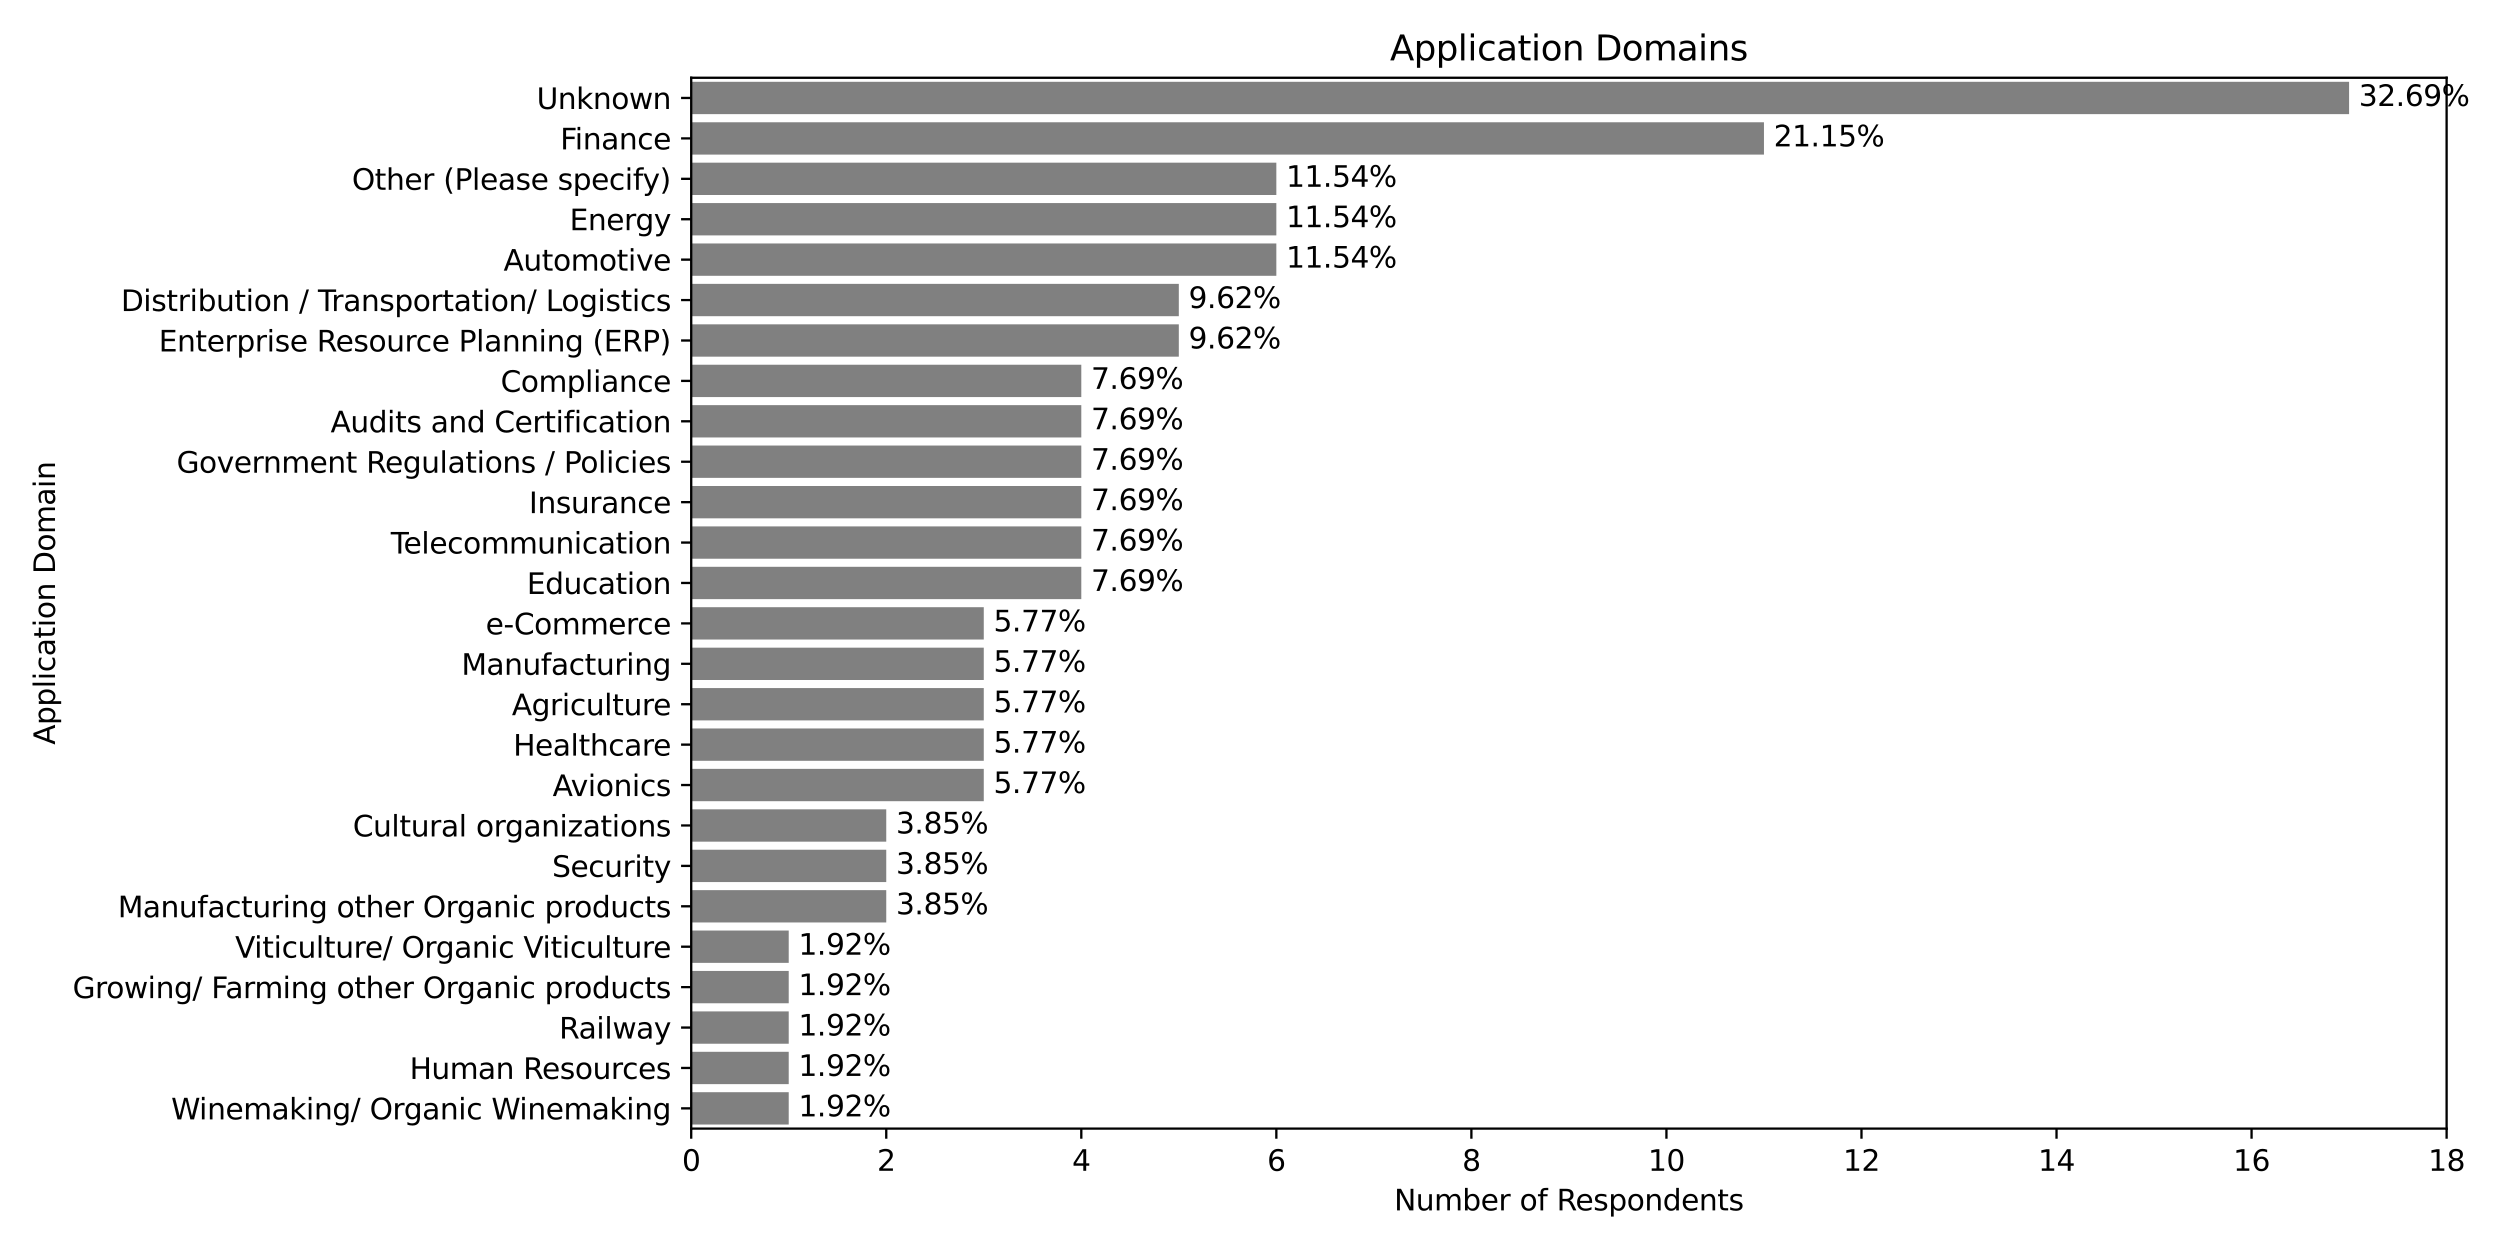 <?xml version="1.0" encoding="utf-8" standalone="no"?>
<!DOCTYPE svg PUBLIC "-//W3C//DTD SVG 1.1//EN"
  "http://www.w3.org/Graphics/SVG/1.1/DTD/svg11.dtd">
<svg xmlns:xlink="http://www.w3.org/1999/xlink" width="864pt" height="432pt" viewBox="0 0 864 432" xmlns="http://www.w3.org/2000/svg" version="1.1">
 <defs>
  <style type="text/css">*{stroke-linejoin: round; stroke-linecap: butt}</style>
 </defs>
 <g id="figure_1">
  <g id="patch_1">
   <path d="M 0 432 
L 864 432 
L 864 0 
L 0 0 
z
" style="fill: #ffffff"/>
  </g>
  <g id="axes_1">
   <g id="patch_2">
    <path d="M 238.88 390.04 
L 845.55 390.04 
L 845.55 26.88 
L 238.88 26.88 
z
" style="fill: #ffffff"/>
   </g>
   <g id="patch_3">
    <path d="M 238.88 28.277 
L 811.846 28.277 
L 811.846 39.451 
L 238.88 39.451 
z
" clip-path="url(#pbff0eae117)" style="fill: #808080"/>
   </g>
   <g id="patch_4">
    <path d="M 238.88 42.244 
L 609.623 42.244 
L 609.623 53.419 
L 238.88 53.419 
z
" clip-path="url(#pbff0eae117)" style="fill: #808080"/>
   </g>
   <g id="patch_5">
    <path d="M 238.88 56.212 
L 441.103 56.212 
L 441.103 67.386 
L 238.88 67.386 
z
" clip-path="url(#pbff0eae117)" style="fill: #808080"/>
   </g>
   <g id="patch_6">
    <path d="M 238.88 70.18 
L 441.103 70.18 
L 441.103 81.354 
L 238.88 81.354 
z
" clip-path="url(#pbff0eae117)" style="fill: #808080"/>
   </g>
   <g id="patch_7">
    <path d="M 238.88 84.148 
L 441.103 84.148 
L 441.103 95.322 
L 238.88 95.322 
z
" clip-path="url(#pbff0eae117)" style="fill: #808080"/>
   </g>
   <g id="patch_8">
    <path d="M 238.88 98.115 
L 407.399 98.115 
L 407.399 109.289 
L 238.88 109.289 
z
" clip-path="url(#pbff0eae117)" style="fill: #808080"/>
   </g>
   <g id="patch_9">
    <path d="M 238.88 112.083 
L 407.399 112.083 
L 407.399 123.257 
L 238.88 123.257 
z
" clip-path="url(#pbff0eae117)" style="fill: #808080"/>
   </g>
   <g id="patch_10">
    <path d="M 238.88 126.051 
L 373.696 126.051 
L 373.696 137.225 
L 238.88 137.225 
z
" clip-path="url(#pbff0eae117)" style="fill: #808080"/>
   </g>
   <g id="patch_11">
    <path d="M 238.88 140.018 
L 373.696 140.018 
L 373.696 151.192 
L 238.88 151.192 
z
" clip-path="url(#pbff0eae117)" style="fill: #808080"/>
   </g>
   <g id="patch_12">
    <path d="M 238.88 153.986 
L 373.696 153.986 
L 373.696 165.16 
L 238.88 165.16 
z
" clip-path="url(#pbff0eae117)" style="fill: #808080"/>
   </g>
   <g id="patch_13">
    <path d="M 238.88 167.954 
L 373.696 167.954 
L 373.696 179.128 
L 238.88 179.128 
z
" clip-path="url(#pbff0eae117)" style="fill: #808080"/>
   </g>
   <g id="patch_14">
    <path d="M 238.88 181.921 
L 373.696 181.921 
L 373.696 193.096 
L 238.88 193.096 
z
" clip-path="url(#pbff0eae117)" style="fill: #808080"/>
   </g>
   <g id="patch_15">
    <path d="M 238.88 195.889 
L 373.696 195.889 
L 373.696 207.063 
L 238.88 207.063 
z
" clip-path="url(#pbff0eae117)" style="fill: #808080"/>
   </g>
   <g id="patch_16">
    <path d="M 238.88 209.857 
L 339.992 209.857 
L 339.992 221.031 
L 238.88 221.031 
z
" clip-path="url(#pbff0eae117)" style="fill: #808080"/>
   </g>
   <g id="patch_17">
    <path d="M 238.88 223.824 
L 339.992 223.824 
L 339.992 234.999 
L 238.88 234.999 
z
" clip-path="url(#pbff0eae117)" style="fill: #808080"/>
   </g>
   <g id="patch_18">
    <path d="M 238.88 237.792 
L 339.992 237.792 
L 339.992 248.966 
L 238.88 248.966 
z
" clip-path="url(#pbff0eae117)" style="fill: #808080"/>
   </g>
   <g id="patch_19">
    <path d="M 238.88 251.76 
L 339.992 251.76 
L 339.992 262.934 
L 238.88 262.934 
z
" clip-path="url(#pbff0eae117)" style="fill: #808080"/>
   </g>
   <g id="patch_20">
    <path d="M 238.88 265.728 
L 339.992 265.728 
L 339.992 276.902 
L 238.88 276.902 
z
" clip-path="url(#pbff0eae117)" style="fill: #808080"/>
   </g>
   <g id="patch_21">
    <path d="M 238.88 279.695 
L 306.288 279.695 
L 306.288 290.869 
L 238.88 290.869 
z
" clip-path="url(#pbff0eae117)" style="fill: #808080"/>
   </g>
   <g id="patch_22">
    <path d="M 238.88 293.663 
L 306.288 293.663 
L 306.288 304.837 
L 238.88 304.837 
z
" clip-path="url(#pbff0eae117)" style="fill: #808080"/>
   </g>
   <g id="patch_23">
    <path d="M 238.88 307.631 
L 306.288 307.631 
L 306.288 318.805 
L 238.88 318.805 
z
" clip-path="url(#pbff0eae117)" style="fill: #808080"/>
   </g>
   <g id="patch_24">
    <path d="M 238.88 321.598 
L 272.584 321.598 
L 272.584 332.772 
L 238.88 332.772 
z
" clip-path="url(#pbff0eae117)" style="fill: #808080"/>
   </g>
   <g id="patch_25">
    <path d="M 238.88 335.566 
L 272.584 335.566 
L 272.584 346.74 
L 238.88 346.74 
z
" clip-path="url(#pbff0eae117)" style="fill: #808080"/>
   </g>
   <g id="patch_26">
    <path d="M 238.88 349.534 
L 272.584 349.534 
L 272.584 360.708 
L 238.88 360.708 
z
" clip-path="url(#pbff0eae117)" style="fill: #808080"/>
   </g>
   <g id="patch_27">
    <path d="M 238.88 363.501 
L 272.584 363.501 
L 272.584 374.676 
L 238.88 374.676 
z
" clip-path="url(#pbff0eae117)" style="fill: #808080"/>
   </g>
   <g id="patch_28">
    <path d="M 238.88 377.469 
L 272.584 377.469 
L 272.584 388.643 
L 238.88 388.643 
z
" clip-path="url(#pbff0eae117)" style="fill: #808080"/>
   </g>
   <g id="matplotlib.axis_1">
    <g id="xtick_1">
     <g id="line2d_1">
      <defs>
       <path id="m3d1418c7eb" d="M 0 0 
L 0 3.5 
" style="stroke: #000000; stroke-width: 0.8"/>
      </defs>
      <g>
       <use xlink:href="#m3d1418c7eb" x="238.88" y="390.04" style="stroke: #000000; stroke-width: 0.8"/>
      </g>
     </g>
     <g id="text_1">
      <!-- 0 -->
      <g transform="translate(235.699 404.638) scale(0.1 -0.1)">
       <defs>
        <path id="DejaVuSans-30" d="M 2034 4250 
Q 1547 4250 1301 3770 
Q 1056 3291 1056 2328 
Q 1056 1369 1301 889 
Q 1547 409 2034 409 
Q 2525 409 2770 889 
Q 3016 1369 3016 2328 
Q 3016 3291 2770 3770 
Q 2525 4250 2034 4250 
z
M 2034 4750 
Q 2819 4750 3233 4129 
Q 3647 3509 3647 2328 
Q 3647 1150 3233 529 
Q 2819 -91 2034 -91 
Q 1250 -91 836 529 
Q 422 1150 422 2328 
Q 422 3509 836 4129 
Q 1250 4750 2034 4750 
z
" transform="scale(0.016)"/>
       </defs>
       <use xlink:href="#DejaVuSans-30"/>
      </g>
     </g>
    </g>
    <g id="xtick_2">
     <g id="line2d_2">
      <g>
       <use xlink:href="#m3d1418c7eb" x="306.288" y="390.04" style="stroke: #000000; stroke-width: 0.8"/>
      </g>
     </g>
     <g id="text_2">
      <!-- 2 -->
      <g transform="translate(303.107 404.638) scale(0.1 -0.1)">
       <defs>
        <path id="DejaVuSans-32" d="M 1228 531 
L 3431 531 
L 3431 0 
L 469 0 
L 469 531 
Q 828 903 1448 1529 
Q 2069 2156 2228 2338 
Q 2531 2678 2651 2914 
Q 2772 3150 2772 3378 
Q 2772 3750 2511 3984 
Q 2250 4219 1831 4219 
Q 1534 4219 1204 4116 
Q 875 4013 500 3803 
L 500 4441 
Q 881 4594 1212 4672 
Q 1544 4750 1819 4750 
Q 2544 4750 2975 4387 
Q 3406 4025 3406 3419 
Q 3406 3131 3298 2873 
Q 3191 2616 2906 2266 
Q 2828 2175 2409 1742 
Q 1991 1309 1228 531 
z
" transform="scale(0.016)"/>
       </defs>
       <use xlink:href="#DejaVuSans-32"/>
      </g>
     </g>
    </g>
    <g id="xtick_3">
     <g id="line2d_3">
      <g>
       <use xlink:href="#m3d1418c7eb" x="373.696" y="390.04" style="stroke: #000000; stroke-width: 0.8"/>
      </g>
     </g>
     <g id="text_3">
      <!-- 4 -->
      <g transform="translate(370.514 404.638) scale(0.1 -0.1)">
       <defs>
        <path id="DejaVuSans-34" d="M 2419 4116 
L 825 1625 
L 2419 1625 
L 2419 4116 
z
M 2253 4666 
L 3047 4666 
L 3047 1625 
L 3713 1625 
L 3713 1100 
L 3047 1100 
L 3047 0 
L 2419 0 
L 2419 1100 
L 313 1100 
L 313 1709 
L 2253 4666 
z
" transform="scale(0.016)"/>
       </defs>
       <use xlink:href="#DejaVuSans-34"/>
      </g>
     </g>
    </g>
    <g id="xtick_4">
     <g id="line2d_4">
      <g>
       <use xlink:href="#m3d1418c7eb" x="441.103" y="390.04" style="stroke: #000000; stroke-width: 0.8"/>
      </g>
     </g>
     <g id="text_4">
      <!-- 6 -->
      <g transform="translate(437.922 404.638) scale(0.1 -0.1)">
       <defs>
        <path id="DejaVuSans-36" d="M 2113 2584 
Q 1688 2584 1439 2293 
Q 1191 2003 1191 1497 
Q 1191 994 1439 701 
Q 1688 409 2113 409 
Q 2538 409 2786 701 
Q 3034 994 3034 1497 
Q 3034 2003 2786 2293 
Q 2538 2584 2113 2584 
z
M 3366 4563 
L 3366 3988 
Q 3128 4100 2886 4159 
Q 2644 4219 2406 4219 
Q 1781 4219 1451 3797 
Q 1122 3375 1075 2522 
Q 1259 2794 1537 2939 
Q 1816 3084 2150 3084 
Q 2853 3084 3261 2657 
Q 3669 2231 3669 1497 
Q 3669 778 3244 343 
Q 2819 -91 2113 -91 
Q 1303 -91 875 529 
Q 447 1150 447 2328 
Q 447 3434 972 4092 
Q 1497 4750 2381 4750 
Q 2619 4750 2861 4703 
Q 3103 4656 3366 4563 
z
" transform="scale(0.016)"/>
       </defs>
       <use xlink:href="#DejaVuSans-36"/>
      </g>
     </g>
    </g>
    <g id="xtick_5">
     <g id="line2d_5">
      <g>
       <use xlink:href="#m3d1418c7eb" x="508.511" y="390.04" style="stroke: #000000; stroke-width: 0.8"/>
      </g>
     </g>
     <g id="text_5">
      <!-- 8 -->
      <g transform="translate(505.33 404.638) scale(0.1 -0.1)">
       <defs>
        <path id="DejaVuSans-38" d="M 2034 2216 
Q 1584 2216 1326 1975 
Q 1069 1734 1069 1313 
Q 1069 891 1326 650 
Q 1584 409 2034 409 
Q 2484 409 2743 651 
Q 3003 894 3003 1313 
Q 3003 1734 2745 1975 
Q 2488 2216 2034 2216 
z
M 1403 2484 
Q 997 2584 770 2862 
Q 544 3141 544 3541 
Q 544 4100 942 4425 
Q 1341 4750 2034 4750 
Q 2731 4750 3128 4425 
Q 3525 4100 3525 3541 
Q 3525 3141 3298 2862 
Q 3072 2584 2669 2484 
Q 3125 2378 3379 2068 
Q 3634 1759 3634 1313 
Q 3634 634 3220 271 
Q 2806 -91 2034 -91 
Q 1263 -91 848 271 
Q 434 634 434 1313 
Q 434 1759 690 2068 
Q 947 2378 1403 2484 
z
M 1172 3481 
Q 1172 3119 1398 2916 
Q 1625 2713 2034 2713 
Q 2441 2713 2670 2916 
Q 2900 3119 2900 3481 
Q 2900 3844 2670 4047 
Q 2441 4250 2034 4250 
Q 1625 4250 1398 4047 
Q 1172 3844 1172 3481 
z
" transform="scale(0.016)"/>
       </defs>
       <use xlink:href="#DejaVuSans-38"/>
      </g>
     </g>
    </g>
    <g id="xtick_6">
     <g id="line2d_6">
      <g>
       <use xlink:href="#m3d1418c7eb" x="575.919" y="390.04" style="stroke: #000000; stroke-width: 0.8"/>
      </g>
     </g>
     <g id="text_6">
      <!-- 10 -->
      <g transform="translate(569.556 404.638) scale(0.1 -0.1)">
       <defs>
        <path id="DejaVuSans-31" d="M 794 531 
L 1825 531 
L 1825 4091 
L 703 3866 
L 703 4441 
L 1819 4666 
L 2450 4666 
L 2450 531 
L 3481 531 
L 3481 0 
L 794 0 
L 794 531 
z
" transform="scale(0.016)"/>
       </defs>
       <use xlink:href="#DejaVuSans-31"/>
       <use xlink:href="#DejaVuSans-30" x="63.623"/>
      </g>
     </g>
    </g>
    <g id="xtick_7">
     <g id="line2d_7">
      <g>
       <use xlink:href="#m3d1418c7eb" x="643.327" y="390.04" style="stroke: #000000; stroke-width: 0.8"/>
      </g>
     </g>
     <g id="text_7">
      <!-- 12 -->
      <g transform="translate(636.964 404.638) scale(0.1 -0.1)">
       <use xlink:href="#DejaVuSans-31"/>
       <use xlink:href="#DejaVuSans-32" x="63.623"/>
      </g>
     </g>
    </g>
    <g id="xtick_8">
     <g id="line2d_8">
      <g>
       <use xlink:href="#m3d1418c7eb" x="710.734" y="390.04" style="stroke: #000000; stroke-width: 0.8"/>
      </g>
     </g>
     <g id="text_8">
      <!-- 14 -->
      <g transform="translate(704.372 404.638) scale(0.1 -0.1)">
       <use xlink:href="#DejaVuSans-31"/>
       <use xlink:href="#DejaVuSans-34" x="63.623"/>
      </g>
     </g>
    </g>
    <g id="xtick_9">
     <g id="line2d_9">
      <g>
       <use xlink:href="#m3d1418c7eb" x="778.142" y="390.04" style="stroke: #000000; stroke-width: 0.8"/>
      </g>
     </g>
     <g id="text_9">
      <!-- 16 -->
      <g transform="translate(771.78 404.638) scale(0.1 -0.1)">
       <use xlink:href="#DejaVuSans-31"/>
       <use xlink:href="#DejaVuSans-36" x="63.623"/>
      </g>
     </g>
    </g>
    <g id="xtick_10">
     <g id="line2d_10">
      <g>
       <use xlink:href="#m3d1418c7eb" x="845.55" y="390.04" style="stroke: #000000; stroke-width: 0.8"/>
      </g>
     </g>
     <g id="text_10">
      <!-- 18 -->
      <g transform="translate(839.188 404.638) scale(0.1 -0.1)">
       <use xlink:href="#DejaVuSans-31"/>
       <use xlink:href="#DejaVuSans-38" x="63.623"/>
      </g>
     </g>
    </g>
    <g id="text_11">
     <!-- Number of Respondents -->
     <g transform="translate(481.814 418.317) scale(0.1 -0.1)">
      <defs>
       <path id="DejaVuSans-4e" d="M 628 4666 
L 1478 4666 
L 3547 763 
L 3547 4666 
L 4159 4666 
L 4159 0 
L 3309 0 
L 1241 3903 
L 1241 0 
L 628 0 
L 628 4666 
z
" transform="scale(0.016)"/>
       <path id="DejaVuSans-75" d="M 544 1381 
L 544 3500 
L 1119 3500 
L 1119 1403 
Q 1119 906 1312 657 
Q 1506 409 1894 409 
Q 2359 409 2629 706 
Q 2900 1003 2900 1516 
L 2900 3500 
L 3475 3500 
L 3475 0 
L 2900 0 
L 2900 538 
Q 2691 219 2414 64 
Q 2138 -91 1772 -91 
Q 1169 -91 856 284 
Q 544 659 544 1381 
z
M 1991 3584 
L 1991 3584 
z
" transform="scale(0.016)"/>
       <path id="DejaVuSans-6d" d="M 3328 2828 
Q 3544 3216 3844 3400 
Q 4144 3584 4550 3584 
Q 5097 3584 5394 3201 
Q 5691 2819 5691 2113 
L 5691 0 
L 5113 0 
L 5113 2094 
Q 5113 2597 4934 2840 
Q 4756 3084 4391 3084 
Q 3944 3084 3684 2787 
Q 3425 2491 3425 1978 
L 3425 0 
L 2847 0 
L 2847 2094 
Q 2847 2600 2669 2842 
Q 2491 3084 2119 3084 
Q 1678 3084 1418 2786 
Q 1159 2488 1159 1978 
L 1159 0 
L 581 0 
L 581 3500 
L 1159 3500 
L 1159 2956 
Q 1356 3278 1631 3431 
Q 1906 3584 2284 3584 
Q 2666 3584 2933 3390 
Q 3200 3197 3328 2828 
z
" transform="scale(0.016)"/>
       <path id="DejaVuSans-62" d="M 3116 1747 
Q 3116 2381 2855 2742 
Q 2594 3103 2138 3103 
Q 1681 3103 1420 2742 
Q 1159 2381 1159 1747 
Q 1159 1113 1420 752 
Q 1681 391 2138 391 
Q 2594 391 2855 752 
Q 3116 1113 3116 1747 
z
M 1159 2969 
Q 1341 3281 1617 3432 
Q 1894 3584 2278 3584 
Q 2916 3584 3314 3078 
Q 3713 2572 3713 1747 
Q 3713 922 3314 415 
Q 2916 -91 2278 -91 
Q 1894 -91 1617 61 
Q 1341 213 1159 525 
L 1159 0 
L 581 0 
L 581 4863 
L 1159 4863 
L 1159 2969 
z
" transform="scale(0.016)"/>
       <path id="DejaVuSans-65" d="M 3597 1894 
L 3597 1613 
L 953 1613 
Q 991 1019 1311 708 
Q 1631 397 2203 397 
Q 2534 397 2845 478 
Q 3156 559 3463 722 
L 3463 178 
Q 3153 47 2828 -22 
Q 2503 -91 2169 -91 
Q 1331 -91 842 396 
Q 353 884 353 1716 
Q 353 2575 817 3079 
Q 1281 3584 2069 3584 
Q 2775 3584 3186 3129 
Q 3597 2675 3597 1894 
z
M 3022 2063 
Q 3016 2534 2758 2815 
Q 2500 3097 2075 3097 
Q 1594 3097 1305 2825 
Q 1016 2553 972 2059 
L 3022 2063 
z
" transform="scale(0.016)"/>
       <path id="DejaVuSans-72" d="M 2631 2963 
Q 2534 3019 2420 3045 
Q 2306 3072 2169 3072 
Q 1681 3072 1420 2755 
Q 1159 2438 1159 1844 
L 1159 0 
L 581 0 
L 581 3500 
L 1159 3500 
L 1159 2956 
Q 1341 3275 1631 3429 
Q 1922 3584 2338 3584 
Q 2397 3584 2469 3576 
Q 2541 3569 2628 3553 
L 2631 2963 
z
" transform="scale(0.016)"/>
       <path id="DejaVuSans-20" transform="scale(0.016)"/>
       <path id="DejaVuSans-6f" d="M 1959 3097 
Q 1497 3097 1228 2736 
Q 959 2375 959 1747 
Q 959 1119 1226 758 
Q 1494 397 1959 397 
Q 2419 397 2687 759 
Q 2956 1122 2956 1747 
Q 2956 2369 2687 2733 
Q 2419 3097 1959 3097 
z
M 1959 3584 
Q 2709 3584 3137 3096 
Q 3566 2609 3566 1747 
Q 3566 888 3137 398 
Q 2709 -91 1959 -91 
Q 1206 -91 779 398 
Q 353 888 353 1747 
Q 353 2609 779 3096 
Q 1206 3584 1959 3584 
z
" transform="scale(0.016)"/>
       <path id="DejaVuSans-66" d="M 2375 4863 
L 2375 4384 
L 1825 4384 
Q 1516 4384 1395 4259 
Q 1275 4134 1275 3809 
L 1275 3500 
L 2222 3500 
L 2222 3053 
L 1275 3053 
L 1275 0 
L 697 0 
L 697 3053 
L 147 3053 
L 147 3500 
L 697 3500 
L 697 3744 
Q 697 4328 969 4595 
Q 1241 4863 1831 4863 
L 2375 4863 
z
" transform="scale(0.016)"/>
       <path id="DejaVuSans-52" d="M 2841 2188 
Q 3044 2119 3236 1894 
Q 3428 1669 3622 1275 
L 4263 0 
L 3584 0 
L 2988 1197 
Q 2756 1666 2539 1819 
Q 2322 1972 1947 1972 
L 1259 1972 
L 1259 0 
L 628 0 
L 628 4666 
L 2053 4666 
Q 2853 4666 3247 4331 
Q 3641 3997 3641 3322 
Q 3641 2881 3436 2590 
Q 3231 2300 2841 2188 
z
M 1259 4147 
L 1259 2491 
L 2053 2491 
Q 2509 2491 2742 2702 
Q 2975 2913 2975 3322 
Q 2975 3731 2742 3939 
Q 2509 4147 2053 4147 
L 1259 4147 
z
" transform="scale(0.016)"/>
       <path id="DejaVuSans-73" d="M 2834 3397 
L 2834 2853 
Q 2591 2978 2328 3040 
Q 2066 3103 1784 3103 
Q 1356 3103 1142 2972 
Q 928 2841 928 2578 
Q 928 2378 1081 2264 
Q 1234 2150 1697 2047 
L 1894 2003 
Q 2506 1872 2764 1633 
Q 3022 1394 3022 966 
Q 3022 478 2636 193 
Q 2250 -91 1575 -91 
Q 1294 -91 989 -36 
Q 684 19 347 128 
L 347 722 
Q 666 556 975 473 
Q 1284 391 1588 391 
Q 1994 391 2212 530 
Q 2431 669 2431 922 
Q 2431 1156 2273 1281 
Q 2116 1406 1581 1522 
L 1381 1569 
Q 847 1681 609 1914 
Q 372 2147 372 2553 
Q 372 3047 722 3315 
Q 1072 3584 1716 3584 
Q 2034 3584 2315 3537 
Q 2597 3491 2834 3397 
z
" transform="scale(0.016)"/>
       <path id="DejaVuSans-70" d="M 1159 525 
L 1159 -1331 
L 581 -1331 
L 581 3500 
L 1159 3500 
L 1159 2969 
Q 1341 3281 1617 3432 
Q 1894 3584 2278 3584 
Q 2916 3584 3314 3078 
Q 3713 2572 3713 1747 
Q 3713 922 3314 415 
Q 2916 -91 2278 -91 
Q 1894 -91 1617 61 
Q 1341 213 1159 525 
z
M 3116 1747 
Q 3116 2381 2855 2742 
Q 2594 3103 2138 3103 
Q 1681 3103 1420 2742 
Q 1159 2381 1159 1747 
Q 1159 1113 1420 752 
Q 1681 391 2138 391 
Q 2594 391 2855 752 
Q 3116 1113 3116 1747 
z
" transform="scale(0.016)"/>
       <path id="DejaVuSans-6e" d="M 3513 2113 
L 3513 0 
L 2938 0 
L 2938 2094 
Q 2938 2591 2744 2837 
Q 2550 3084 2163 3084 
Q 1697 3084 1428 2787 
Q 1159 2491 1159 1978 
L 1159 0 
L 581 0 
L 581 3500 
L 1159 3500 
L 1159 2956 
Q 1366 3272 1645 3428 
Q 1925 3584 2291 3584 
Q 2894 3584 3203 3211 
Q 3513 2838 3513 2113 
z
" transform="scale(0.016)"/>
       <path id="DejaVuSans-64" d="M 2906 2969 
L 2906 4863 
L 3481 4863 
L 3481 0 
L 2906 0 
L 2906 525 
Q 2725 213 2448 61 
Q 2172 -91 1784 -91 
Q 1150 -91 751 415 
Q 353 922 353 1747 
Q 353 2572 751 3078 
Q 1150 3584 1784 3584 
Q 2172 3584 2448 3432 
Q 2725 3281 2906 2969 
z
M 947 1747 
Q 947 1113 1208 752 
Q 1469 391 1925 391 
Q 2381 391 2643 752 
Q 2906 1113 2906 1747 
Q 2906 2381 2643 2742 
Q 2381 3103 1925 3103 
Q 1469 3103 1208 2742 
Q 947 2381 947 1747 
z
" transform="scale(0.016)"/>
       <path id="DejaVuSans-74" d="M 1172 4494 
L 1172 3500 
L 2356 3500 
L 2356 3053 
L 1172 3053 
L 1172 1153 
Q 1172 725 1289 603 
Q 1406 481 1766 481 
L 2356 481 
L 2356 0 
L 1766 0 
Q 1100 0 847 248 
Q 594 497 594 1153 
L 594 3053 
L 172 3053 
L 172 3500 
L 594 3500 
L 594 4494 
L 1172 4494 
z
" transform="scale(0.016)"/>
      </defs>
      <use xlink:href="#DejaVuSans-4e"/>
      <use xlink:href="#DejaVuSans-75" x="74.805"/>
      <use xlink:href="#DejaVuSans-6d" x="138.184"/>
      <use xlink:href="#DejaVuSans-62" x="235.596"/>
      <use xlink:href="#DejaVuSans-65" x="299.072"/>
      <use xlink:href="#DejaVuSans-72" x="360.596"/>
      <use xlink:href="#DejaVuSans-20" x="401.709"/>
      <use xlink:href="#DejaVuSans-6f" x="433.496"/>
      <use xlink:href="#DejaVuSans-66" x="494.678"/>
      <use xlink:href="#DejaVuSans-20" x="529.883"/>
      <use xlink:href="#DejaVuSans-52" x="561.67"/>
      <use xlink:href="#DejaVuSans-65" x="626.652"/>
      <use xlink:href="#DejaVuSans-73" x="688.176"/>
      <use xlink:href="#DejaVuSans-70" x="740.275"/>
      <use xlink:href="#DejaVuSans-6f" x="803.752"/>
      <use xlink:href="#DejaVuSans-6e" x="864.934"/>
      <use xlink:href="#DejaVuSans-64" x="928.312"/>
      <use xlink:href="#DejaVuSans-65" x="991.789"/>
      <use xlink:href="#DejaVuSans-6e" x="1053.312"/>
      <use xlink:href="#DejaVuSans-74" x="1116.691"/>
      <use xlink:href="#DejaVuSans-73" x="1155.9"/>
     </g>
    </g>
   </g>
   <g id="matplotlib.axis_2">
    <g id="ytick_1">
     <g id="line2d_11">
      <defs>
       <path id="mf23273bdbc" d="M 0 0 
L -3.5 0 
" style="stroke: #000000; stroke-width: 0.8"/>
      </defs>
      <g>
       <use xlink:href="#mf23273bdbc" x="238.88" y="33.864" style="stroke: #000000; stroke-width: 0.8"/>
      </g>
     </g>
     <g id="text_12">
      <!-- Unknown -->
      <g transform="translate(185.461 37.663) scale(0.1 -0.1)">
       <defs>
        <path id="DejaVuSans-55" d="M 556 4666 
L 1191 4666 
L 1191 1831 
Q 1191 1081 1462 751 
Q 1734 422 2344 422 
Q 2950 422 3222 751 
Q 3494 1081 3494 1831 
L 3494 4666 
L 4128 4666 
L 4128 1753 
Q 4128 841 3676 375 
Q 3225 -91 2344 -91 
Q 1459 -91 1007 375 
Q 556 841 556 1753 
L 556 4666 
z
" transform="scale(0.016)"/>
        <path id="DejaVuSans-6b" d="M 581 4863 
L 1159 4863 
L 1159 1991 
L 2875 3500 
L 3609 3500 
L 1753 1863 
L 3688 0 
L 2938 0 
L 1159 1709 
L 1159 0 
L 581 0 
L 581 4863 
z
" transform="scale(0.016)"/>
        <path id="DejaVuSans-77" d="M 269 3500 
L 844 3500 
L 1563 769 
L 2278 3500 
L 2956 3500 
L 3675 769 
L 4391 3500 
L 4966 3500 
L 4050 0 
L 3372 0 
L 2619 2869 
L 1863 0 
L 1184 0 
L 269 3500 
z
" transform="scale(0.016)"/>
       </defs>
       <use xlink:href="#DejaVuSans-55"/>
       <use xlink:href="#DejaVuSans-6e" x="73.193"/>
       <use xlink:href="#DejaVuSans-6b" x="136.572"/>
       <use xlink:href="#DejaVuSans-6e" x="194.482"/>
       <use xlink:href="#DejaVuSans-6f" x="257.861"/>
       <use xlink:href="#DejaVuSans-77" x="319.043"/>
       <use xlink:href="#DejaVuSans-6e" x="400.83"/>
      </g>
     </g>
    </g>
    <g id="ytick_2">
     <g id="line2d_12">
      <g>
       <use xlink:href="#mf23273bdbc" x="238.88" y="47.832" style="stroke: #000000; stroke-width: 0.8"/>
      </g>
     </g>
     <g id="text_13">
      <!-- Finance -->
      <g transform="translate(193.621 51.631) scale(0.1 -0.1)">
       <defs>
        <path id="DejaVuSans-46" d="M 628 4666 
L 3309 4666 
L 3309 4134 
L 1259 4134 
L 1259 2759 
L 3109 2759 
L 3109 2228 
L 1259 2228 
L 1259 0 
L 628 0 
L 628 4666 
z
" transform="scale(0.016)"/>
        <path id="DejaVuSans-69" d="M 603 3500 
L 1178 3500 
L 1178 0 
L 603 0 
L 603 3500 
z
M 603 4863 
L 1178 4863 
L 1178 4134 
L 603 4134 
L 603 4863 
z
" transform="scale(0.016)"/>
        <path id="DejaVuSans-61" d="M 2194 1759 
Q 1497 1759 1228 1600 
Q 959 1441 959 1056 
Q 959 750 1161 570 
Q 1363 391 1709 391 
Q 2188 391 2477 730 
Q 2766 1069 2766 1631 
L 2766 1759 
L 2194 1759 
z
M 3341 1997 
L 3341 0 
L 2766 0 
L 2766 531 
Q 2569 213 2275 61 
Q 1981 -91 1556 -91 
Q 1019 -91 701 211 
Q 384 513 384 1019 
Q 384 1609 779 1909 
Q 1175 2209 1959 2209 
L 2766 2209 
L 2766 2266 
Q 2766 2663 2505 2880 
Q 2244 3097 1772 3097 
Q 1472 3097 1187 3025 
Q 903 2953 641 2809 
L 641 3341 
Q 956 3463 1253 3523 
Q 1550 3584 1831 3584 
Q 2591 3584 2966 3190 
Q 3341 2797 3341 1997 
z
" transform="scale(0.016)"/>
        <path id="DejaVuSans-63" d="M 3122 3366 
L 3122 2828 
Q 2878 2963 2633 3030 
Q 2388 3097 2138 3097 
Q 1578 3097 1268 2742 
Q 959 2388 959 1747 
Q 959 1106 1268 751 
Q 1578 397 2138 397 
Q 2388 397 2633 464 
Q 2878 531 3122 666 
L 3122 134 
Q 2881 22 2623 -34 
Q 2366 -91 2075 -91 
Q 1284 -91 818 406 
Q 353 903 353 1747 
Q 353 2603 823 3093 
Q 1294 3584 2113 3584 
Q 2378 3584 2631 3529 
Q 2884 3475 3122 3366 
z
" transform="scale(0.016)"/>
       </defs>
       <use xlink:href="#DejaVuSans-46"/>
       <use xlink:href="#DejaVuSans-69" x="50.27"/>
       <use xlink:href="#DejaVuSans-6e" x="78.053"/>
       <use xlink:href="#DejaVuSans-61" x="141.432"/>
       <use xlink:href="#DejaVuSans-6e" x="202.711"/>
       <use xlink:href="#DejaVuSans-63" x="266.09"/>
       <use xlink:href="#DejaVuSans-65" x="321.07"/>
      </g>
     </g>
    </g>
    <g id="ytick_3">
     <g id="line2d_13">
      <g>
       <use xlink:href="#mf23273bdbc" x="238.88" y="61.799" style="stroke: #000000; stroke-width: 0.8"/>
      </g>
     </g>
     <g id="text_14">
      <!-- Other (Please specify) -->
      <g transform="translate(121.624 65.598) scale(0.1 -0.1)">
       <defs>
        <path id="DejaVuSans-4f" d="M 2522 4238 
Q 1834 4238 1429 3725 
Q 1025 3213 1025 2328 
Q 1025 1447 1429 934 
Q 1834 422 2522 422 
Q 3209 422 3611 934 
Q 4013 1447 4013 2328 
Q 4013 3213 3611 3725 
Q 3209 4238 2522 4238 
z
M 2522 4750 
Q 3503 4750 4090 4092 
Q 4678 3434 4678 2328 
Q 4678 1225 4090 567 
Q 3503 -91 2522 -91 
Q 1538 -91 948 565 
Q 359 1222 359 2328 
Q 359 3434 948 4092 
Q 1538 4750 2522 4750 
z
" transform="scale(0.016)"/>
        <path id="DejaVuSans-68" d="M 3513 2113 
L 3513 0 
L 2938 0 
L 2938 2094 
Q 2938 2591 2744 2837 
Q 2550 3084 2163 3084 
Q 1697 3084 1428 2787 
Q 1159 2491 1159 1978 
L 1159 0 
L 581 0 
L 581 4863 
L 1159 4863 
L 1159 2956 
Q 1366 3272 1645 3428 
Q 1925 3584 2291 3584 
Q 2894 3584 3203 3211 
Q 3513 2838 3513 2113 
z
" transform="scale(0.016)"/>
        <path id="DejaVuSans-28" d="M 1984 4856 
Q 1566 4138 1362 3434 
Q 1159 2731 1159 2009 
Q 1159 1288 1364 580 
Q 1569 -128 1984 -844 
L 1484 -844 
Q 1016 -109 783 600 
Q 550 1309 550 2009 
Q 550 2706 781 3412 
Q 1013 4119 1484 4856 
L 1984 4856 
z
" transform="scale(0.016)"/>
        <path id="DejaVuSans-50" d="M 1259 4147 
L 1259 2394 
L 2053 2394 
Q 2494 2394 2734 2622 
Q 2975 2850 2975 3272 
Q 2975 3691 2734 3919 
Q 2494 4147 2053 4147 
L 1259 4147 
z
M 628 4666 
L 2053 4666 
Q 2838 4666 3239 4311 
Q 3641 3956 3641 3272 
Q 3641 2581 3239 2228 
Q 2838 1875 2053 1875 
L 1259 1875 
L 1259 0 
L 628 0 
L 628 4666 
z
" transform="scale(0.016)"/>
        <path id="DejaVuSans-6c" d="M 603 4863 
L 1178 4863 
L 1178 0 
L 603 0 
L 603 4863 
z
" transform="scale(0.016)"/>
        <path id="DejaVuSans-79" d="M 2059 -325 
Q 1816 -950 1584 -1140 
Q 1353 -1331 966 -1331 
L 506 -1331 
L 506 -850 
L 844 -850 
Q 1081 -850 1212 -737 
Q 1344 -625 1503 -206 
L 1606 56 
L 191 3500 
L 800 3500 
L 1894 763 
L 2988 3500 
L 3597 3500 
L 2059 -325 
z
" transform="scale(0.016)"/>
        <path id="DejaVuSans-29" d="M 513 4856 
L 1013 4856 
Q 1481 4119 1714 3412 
Q 1947 2706 1947 2009 
Q 1947 1309 1714 600 
Q 1481 -109 1013 -844 
L 513 -844 
Q 928 -128 1133 580 
Q 1338 1288 1338 2009 
Q 1338 2731 1133 3434 
Q 928 4138 513 4856 
z
" transform="scale(0.016)"/>
       </defs>
       <use xlink:href="#DejaVuSans-4f"/>
       <use xlink:href="#DejaVuSans-74" x="78.711"/>
       <use xlink:href="#DejaVuSans-68" x="117.92"/>
       <use xlink:href="#DejaVuSans-65" x="181.299"/>
       <use xlink:href="#DejaVuSans-72" x="242.822"/>
       <use xlink:href="#DejaVuSans-20" x="283.936"/>
       <use xlink:href="#DejaVuSans-28" x="315.723"/>
       <use xlink:href="#DejaVuSans-50" x="354.736"/>
       <use xlink:href="#DejaVuSans-6c" x="415.039"/>
       <use xlink:href="#DejaVuSans-65" x="442.822"/>
       <use xlink:href="#DejaVuSans-61" x="504.346"/>
       <use xlink:href="#DejaVuSans-73" x="565.625"/>
       <use xlink:href="#DejaVuSans-65" x="617.725"/>
       <use xlink:href="#DejaVuSans-20" x="679.248"/>
       <use xlink:href="#DejaVuSans-73" x="711.035"/>
       <use xlink:href="#DejaVuSans-70" x="763.135"/>
       <use xlink:href="#DejaVuSans-65" x="826.611"/>
       <use xlink:href="#DejaVuSans-63" x="888.135"/>
       <use xlink:href="#DejaVuSans-69" x="943.115"/>
       <use xlink:href="#DejaVuSans-66" x="970.898"/>
       <use xlink:href="#DejaVuSans-79" x="1004.354"/>
       <use xlink:href="#DejaVuSans-29" x="1063.533"/>
      </g>
     </g>
    </g>
    <g id="ytick_4">
     <g id="line2d_14">
      <g>
       <use xlink:href="#mf23273bdbc" x="238.88" y="75.767" style="stroke: #000000; stroke-width: 0.8"/>
      </g>
     </g>
     <g id="text_15">
      <!-- Energy -->
      <g transform="translate(196.868 79.566) scale(0.1 -0.1)">
       <defs>
        <path id="DejaVuSans-45" d="M 628 4666 
L 3578 4666 
L 3578 4134 
L 1259 4134 
L 1259 2753 
L 3481 2753 
L 3481 2222 
L 1259 2222 
L 1259 531 
L 3634 531 
L 3634 0 
L 628 0 
L 628 4666 
z
" transform="scale(0.016)"/>
        <path id="DejaVuSans-67" d="M 2906 1791 
Q 2906 2416 2648 2759 
Q 2391 3103 1925 3103 
Q 1463 3103 1205 2759 
Q 947 2416 947 1791 
Q 947 1169 1205 825 
Q 1463 481 1925 481 
Q 2391 481 2648 825 
Q 2906 1169 2906 1791 
z
M 3481 434 
Q 3481 -459 3084 -895 
Q 2688 -1331 1869 -1331 
Q 1566 -1331 1297 -1286 
Q 1028 -1241 775 -1147 
L 775 -588 
Q 1028 -725 1275 -790 
Q 1522 -856 1778 -856 
Q 2344 -856 2625 -561 
Q 2906 -266 2906 331 
L 2906 616 
Q 2728 306 2450 153 
Q 2172 0 1784 0 
Q 1141 0 747 490 
Q 353 981 353 1791 
Q 353 2603 747 3093 
Q 1141 3584 1784 3584 
Q 2172 3584 2450 3431 
Q 2728 3278 2906 2969 
L 2906 3500 
L 3481 3500 
L 3481 434 
z
" transform="scale(0.016)"/>
       </defs>
       <use xlink:href="#DejaVuSans-45"/>
       <use xlink:href="#DejaVuSans-6e" x="63.184"/>
       <use xlink:href="#DejaVuSans-65" x="126.562"/>
       <use xlink:href="#DejaVuSans-72" x="188.086"/>
       <use xlink:href="#DejaVuSans-67" x="227.449"/>
       <use xlink:href="#DejaVuSans-79" x="290.926"/>
      </g>
     </g>
    </g>
    <g id="ytick_5">
     <g id="line2d_15">
      <g>
       <use xlink:href="#mf23273bdbc" x="238.88" y="89.735" style="stroke: #000000; stroke-width: 0.8"/>
      </g>
     </g>
     <g id="text_16">
      <!-- Automotive -->
      <g transform="translate(174.033 93.534) scale(0.1 -0.1)">
       <defs>
        <path id="DejaVuSans-41" d="M 2188 4044 
L 1331 1722 
L 3047 1722 
L 2188 4044 
z
M 1831 4666 
L 2547 4666 
L 4325 0 
L 3669 0 
L 3244 1197 
L 1141 1197 
L 716 0 
L 50 0 
L 1831 4666 
z
" transform="scale(0.016)"/>
        <path id="DejaVuSans-76" d="M 191 3500 
L 800 3500 
L 1894 563 
L 2988 3500 
L 3597 3500 
L 2284 0 
L 1503 0 
L 191 3500 
z
" transform="scale(0.016)"/>
       </defs>
       <use xlink:href="#DejaVuSans-41"/>
       <use xlink:href="#DejaVuSans-75" x="68.408"/>
       <use xlink:href="#DejaVuSans-74" x="131.787"/>
       <use xlink:href="#DejaVuSans-6f" x="170.996"/>
       <use xlink:href="#DejaVuSans-6d" x="232.178"/>
       <use xlink:href="#DejaVuSans-6f" x="329.59"/>
       <use xlink:href="#DejaVuSans-74" x="390.771"/>
       <use xlink:href="#DejaVuSans-69" x="429.98"/>
       <use xlink:href="#DejaVuSans-76" x="457.764"/>
       <use xlink:href="#DejaVuSans-65" x="516.943"/>
      </g>
     </g>
    </g>
    <g id="ytick_6">
     <g id="line2d_16">
      <g>
       <use xlink:href="#mf23273bdbc" x="238.88" y="103.702" style="stroke: #000000; stroke-width: 0.8"/>
      </g>
     </g>
     <g id="text_17">
      <!-- Distribution / Transportation/ Logistics -->
      <g transform="translate(41.813 107.502) scale(0.1 -0.1)">
       <defs>
        <path id="DejaVuSans-44" d="M 1259 4147 
L 1259 519 
L 2022 519 
Q 2988 519 3436 956 
Q 3884 1394 3884 2338 
Q 3884 3275 3436 3711 
Q 2988 4147 2022 4147 
L 1259 4147 
z
M 628 4666 
L 1925 4666 
Q 3281 4666 3915 4102 
Q 4550 3538 4550 2338 
Q 4550 1131 3912 565 
Q 3275 0 1925 0 
L 628 0 
L 628 4666 
z
" transform="scale(0.016)"/>
        <path id="DejaVuSans-2f" d="M 1625 4666 
L 2156 4666 
L 531 -594 
L 0 -594 
L 1625 4666 
z
" transform="scale(0.016)"/>
        <path id="DejaVuSans-54" d="M -19 4666 
L 3928 4666 
L 3928 4134 
L 2272 4134 
L 2272 0 
L 1638 0 
L 1638 4134 
L -19 4134 
L -19 4666 
z
" transform="scale(0.016)"/>
        <path id="DejaVuSans-4c" d="M 628 4666 
L 1259 4666 
L 1259 531 
L 3531 531 
L 3531 0 
L 628 0 
L 628 4666 
z
" transform="scale(0.016)"/>
       </defs>
       <use xlink:href="#DejaVuSans-44"/>
       <use xlink:href="#DejaVuSans-69" x="77.002"/>
       <use xlink:href="#DejaVuSans-73" x="104.785"/>
       <use xlink:href="#DejaVuSans-74" x="156.885"/>
       <use xlink:href="#DejaVuSans-72" x="196.094"/>
       <use xlink:href="#DejaVuSans-69" x="237.207"/>
       <use xlink:href="#DejaVuSans-62" x="264.99"/>
       <use xlink:href="#DejaVuSans-75" x="328.467"/>
       <use xlink:href="#DejaVuSans-74" x="391.846"/>
       <use xlink:href="#DejaVuSans-69" x="431.055"/>
       <use xlink:href="#DejaVuSans-6f" x="458.838"/>
       <use xlink:href="#DejaVuSans-6e" x="520.02"/>
       <use xlink:href="#DejaVuSans-20" x="583.398"/>
       <use xlink:href="#DejaVuSans-2f" x="615.186"/>
       <use xlink:href="#DejaVuSans-20" x="648.877"/>
       <use xlink:href="#DejaVuSans-54" x="680.664"/>
       <use xlink:href="#DejaVuSans-72" x="726.998"/>
       <use xlink:href="#DejaVuSans-61" x="768.111"/>
       <use xlink:href="#DejaVuSans-6e" x="829.391"/>
       <use xlink:href="#DejaVuSans-73" x="892.77"/>
       <use xlink:href="#DejaVuSans-70" x="944.869"/>
       <use xlink:href="#DejaVuSans-6f" x="1008.346"/>
       <use xlink:href="#DejaVuSans-72" x="1069.527"/>
       <use xlink:href="#DejaVuSans-74" x="1110.641"/>
       <use xlink:href="#DejaVuSans-61" x="1149.85"/>
       <use xlink:href="#DejaVuSans-74" x="1211.129"/>
       <use xlink:href="#DejaVuSans-69" x="1250.338"/>
       <use xlink:href="#DejaVuSans-6f" x="1278.121"/>
       <use xlink:href="#DejaVuSans-6e" x="1339.303"/>
       <use xlink:href="#DejaVuSans-2f" x="1402.682"/>
       <use xlink:href="#DejaVuSans-20" x="1436.373"/>
       <use xlink:href="#DejaVuSans-4c" x="1468.16"/>
       <use xlink:href="#DejaVuSans-6f" x="1522.123"/>
       <use xlink:href="#DejaVuSans-67" x="1583.305"/>
       <use xlink:href="#DejaVuSans-69" x="1646.781"/>
       <use xlink:href="#DejaVuSans-73" x="1674.564"/>
       <use xlink:href="#DejaVuSans-74" x="1726.664"/>
       <use xlink:href="#DejaVuSans-69" x="1765.873"/>
       <use xlink:href="#DejaVuSans-63" x="1793.656"/>
       <use xlink:href="#DejaVuSans-73" x="1848.637"/>
      </g>
     </g>
    </g>
    <g id="ytick_7">
     <g id="line2d_17">
      <g>
       <use xlink:href="#mf23273bdbc" x="238.88" y="117.67" style="stroke: #000000; stroke-width: 0.8"/>
      </g>
     </g>
     <g id="text_18">
      <!-- Enterprise Resource Planning (ERP) -->
      <g transform="translate(54.875 121.469) scale(0.1 -0.1)">
       <use xlink:href="#DejaVuSans-45"/>
       <use xlink:href="#DejaVuSans-6e" x="63.184"/>
       <use xlink:href="#DejaVuSans-74" x="126.562"/>
       <use xlink:href="#DejaVuSans-65" x="165.771"/>
       <use xlink:href="#DejaVuSans-72" x="227.295"/>
       <use xlink:href="#DejaVuSans-70" x="268.408"/>
       <use xlink:href="#DejaVuSans-72" x="331.885"/>
       <use xlink:href="#DejaVuSans-69" x="372.998"/>
       <use xlink:href="#DejaVuSans-73" x="400.781"/>
       <use xlink:href="#DejaVuSans-65" x="452.881"/>
       <use xlink:href="#DejaVuSans-20" x="514.404"/>
       <use xlink:href="#DejaVuSans-52" x="546.191"/>
       <use xlink:href="#DejaVuSans-65" x="611.174"/>
       <use xlink:href="#DejaVuSans-73" x="672.697"/>
       <use xlink:href="#DejaVuSans-6f" x="724.797"/>
       <use xlink:href="#DejaVuSans-75" x="785.979"/>
       <use xlink:href="#DejaVuSans-72" x="849.357"/>
       <use xlink:href="#DejaVuSans-63" x="888.221"/>
       <use xlink:href="#DejaVuSans-65" x="943.201"/>
       <use xlink:href="#DejaVuSans-20" x="1004.725"/>
       <use xlink:href="#DejaVuSans-50" x="1036.512"/>
       <use xlink:href="#DejaVuSans-6c" x="1096.814"/>
       <use xlink:href="#DejaVuSans-61" x="1124.598"/>
       <use xlink:href="#DejaVuSans-6e" x="1185.877"/>
       <use xlink:href="#DejaVuSans-6e" x="1249.256"/>
       <use xlink:href="#DejaVuSans-69" x="1312.635"/>
       <use xlink:href="#DejaVuSans-6e" x="1340.418"/>
       <use xlink:href="#DejaVuSans-67" x="1403.797"/>
       <use xlink:href="#DejaVuSans-20" x="1467.273"/>
       <use xlink:href="#DejaVuSans-28" x="1499.061"/>
       <use xlink:href="#DejaVuSans-45" x="1538.074"/>
       <use xlink:href="#DejaVuSans-52" x="1601.258"/>
       <use xlink:href="#DejaVuSans-50" x="1670.74"/>
       <use xlink:href="#DejaVuSans-29" x="1731.043"/>
      </g>
     </g>
    </g>
    <g id="ytick_8">
     <g id="line2d_18">
      <g>
       <use xlink:href="#mf23273bdbc" x="238.88" y="131.638" style="stroke: #000000; stroke-width: 0.8"/>
      </g>
     </g>
     <g id="text_19">
      <!-- Compliance -->
      <g transform="translate(173.016 135.437) scale(0.1 -0.1)">
       <defs>
        <path id="DejaVuSans-43" d="M 4122 4306 
L 4122 3641 
Q 3803 3938 3442 4084 
Q 3081 4231 2675 4231 
Q 1875 4231 1450 3742 
Q 1025 3253 1025 2328 
Q 1025 1406 1450 917 
Q 1875 428 2675 428 
Q 3081 428 3442 575 
Q 3803 722 4122 1019 
L 4122 359 
Q 3791 134 3420 21 
Q 3050 -91 2638 -91 
Q 1578 -91 968 557 
Q 359 1206 359 2328 
Q 359 3453 968 4101 
Q 1578 4750 2638 4750 
Q 3056 4750 3426 4639 
Q 3797 4528 4122 4306 
z
" transform="scale(0.016)"/>
       </defs>
       <use xlink:href="#DejaVuSans-43"/>
       <use xlink:href="#DejaVuSans-6f" x="69.824"/>
       <use xlink:href="#DejaVuSans-6d" x="131.006"/>
       <use xlink:href="#DejaVuSans-70" x="228.418"/>
       <use xlink:href="#DejaVuSans-6c" x="291.895"/>
       <use xlink:href="#DejaVuSans-69" x="319.678"/>
       <use xlink:href="#DejaVuSans-61" x="347.461"/>
       <use xlink:href="#DejaVuSans-6e" x="408.74"/>
       <use xlink:href="#DejaVuSans-63" x="472.119"/>
       <use xlink:href="#DejaVuSans-65" x="527.1"/>
      </g>
     </g>
    </g>
    <g id="ytick_9">
     <g id="line2d_19">
      <g>
       <use xlink:href="#mf23273bdbc" x="238.88" y="145.605" style="stroke: #000000; stroke-width: 0.8"/>
      </g>
     </g>
     <g id="text_20">
      <!--  Audits and Certification -->
      <g transform="translate(111.072 149.405) scale(0.1 -0.1)">
       <use xlink:href="#DejaVuSans-20"/>
       <use xlink:href="#DejaVuSans-41" x="31.787"/>
       <use xlink:href="#DejaVuSans-75" x="100.195"/>
       <use xlink:href="#DejaVuSans-64" x="163.574"/>
       <use xlink:href="#DejaVuSans-69" x="227.051"/>
       <use xlink:href="#DejaVuSans-74" x="254.834"/>
       <use xlink:href="#DejaVuSans-73" x="294.043"/>
       <use xlink:href="#DejaVuSans-20" x="346.143"/>
       <use xlink:href="#DejaVuSans-61" x="377.93"/>
       <use xlink:href="#DejaVuSans-6e" x="439.209"/>
       <use xlink:href="#DejaVuSans-64" x="502.588"/>
       <use xlink:href="#DejaVuSans-20" x="566.064"/>
       <use xlink:href="#DejaVuSans-43" x="597.852"/>
       <use xlink:href="#DejaVuSans-65" x="667.676"/>
       <use xlink:href="#DejaVuSans-72" x="729.199"/>
       <use xlink:href="#DejaVuSans-74" x="770.312"/>
       <use xlink:href="#DejaVuSans-69" x="809.521"/>
       <use xlink:href="#DejaVuSans-66" x="837.305"/>
       <use xlink:href="#DejaVuSans-69" x="872.51"/>
       <use xlink:href="#DejaVuSans-63" x="900.293"/>
       <use xlink:href="#DejaVuSans-61" x="955.273"/>
       <use xlink:href="#DejaVuSans-74" x="1016.553"/>
       <use xlink:href="#DejaVuSans-69" x="1055.762"/>
       <use xlink:href="#DejaVuSans-6f" x="1083.545"/>
       <use xlink:href="#DejaVuSans-6e" x="1144.727"/>
      </g>
     </g>
    </g>
    <g id="ytick_10">
     <g id="line2d_20">
      <g>
       <use xlink:href="#mf23273bdbc" x="238.88" y="159.573" style="stroke: #000000; stroke-width: 0.8"/>
      </g>
     </g>
     <g id="text_21">
      <!-- Government Regulations / Policies -->
      <g transform="translate(61.024 163.372) scale(0.1 -0.1)">
       <defs>
        <path id="DejaVuSans-47" d="M 3809 666 
L 3809 1919 
L 2778 1919 
L 2778 2438 
L 4434 2438 
L 4434 434 
Q 4069 175 3628 42 
Q 3188 -91 2688 -91 
Q 1594 -91 976 548 
Q 359 1188 359 2328 
Q 359 3472 976 4111 
Q 1594 4750 2688 4750 
Q 3144 4750 3555 4637 
Q 3966 4525 4313 4306 
L 4313 3634 
Q 3963 3931 3569 4081 
Q 3175 4231 2741 4231 
Q 1884 4231 1454 3753 
Q 1025 3275 1025 2328 
Q 1025 1384 1454 906 
Q 1884 428 2741 428 
Q 3075 428 3337 486 
Q 3600 544 3809 666 
z
" transform="scale(0.016)"/>
       </defs>
       <use xlink:href="#DejaVuSans-47"/>
       <use xlink:href="#DejaVuSans-6f" x="77.49"/>
       <use xlink:href="#DejaVuSans-76" x="138.672"/>
       <use xlink:href="#DejaVuSans-65" x="197.852"/>
       <use xlink:href="#DejaVuSans-72" x="259.375"/>
       <use xlink:href="#DejaVuSans-6e" x="298.738"/>
       <use xlink:href="#DejaVuSans-6d" x="362.117"/>
       <use xlink:href="#DejaVuSans-65" x="459.529"/>
       <use xlink:href="#DejaVuSans-6e" x="521.053"/>
       <use xlink:href="#DejaVuSans-74" x="584.432"/>
       <use xlink:href="#DejaVuSans-20" x="623.641"/>
       <use xlink:href="#DejaVuSans-52" x="655.428"/>
       <use xlink:href="#DejaVuSans-65" x="720.41"/>
       <use xlink:href="#DejaVuSans-67" x="781.934"/>
       <use xlink:href="#DejaVuSans-75" x="845.41"/>
       <use xlink:href="#DejaVuSans-6c" x="908.789"/>
       <use xlink:href="#DejaVuSans-61" x="936.572"/>
       <use xlink:href="#DejaVuSans-74" x="997.852"/>
       <use xlink:href="#DejaVuSans-69" x="1037.061"/>
       <use xlink:href="#DejaVuSans-6f" x="1064.844"/>
       <use xlink:href="#DejaVuSans-6e" x="1126.025"/>
       <use xlink:href="#DejaVuSans-73" x="1189.404"/>
       <use xlink:href="#DejaVuSans-20" x="1241.504"/>
       <use xlink:href="#DejaVuSans-2f" x="1273.291"/>
       <use xlink:href="#DejaVuSans-20" x="1306.982"/>
       <use xlink:href="#DejaVuSans-50" x="1338.77"/>
       <use xlink:href="#DejaVuSans-6f" x="1395.447"/>
       <use xlink:href="#DejaVuSans-6c" x="1456.629"/>
       <use xlink:href="#DejaVuSans-69" x="1484.412"/>
       <use xlink:href="#DejaVuSans-63" x="1512.195"/>
       <use xlink:href="#DejaVuSans-69" x="1567.176"/>
       <use xlink:href="#DejaVuSans-65" x="1594.959"/>
       <use xlink:href="#DejaVuSans-73" x="1656.482"/>
      </g>
     </g>
    </g>
    <g id="ytick_11">
     <g id="line2d_21">
      <g>
       <use xlink:href="#mf23273bdbc" x="238.88" y="173.541" style="stroke: #000000; stroke-width: 0.8"/>
      </g>
     </g>
     <g id="text_22">
      <!-- Insurance -->
      <g transform="translate(182.817 177.34) scale(0.1 -0.1)">
       <defs>
        <path id="DejaVuSans-49" d="M 628 4666 
L 1259 4666 
L 1259 0 
L 628 0 
L 628 4666 
z
" transform="scale(0.016)"/>
       </defs>
       <use xlink:href="#DejaVuSans-49"/>
       <use xlink:href="#DejaVuSans-6e" x="29.492"/>
       <use xlink:href="#DejaVuSans-73" x="92.871"/>
       <use xlink:href="#DejaVuSans-75" x="144.971"/>
       <use xlink:href="#DejaVuSans-72" x="208.35"/>
       <use xlink:href="#DejaVuSans-61" x="249.463"/>
       <use xlink:href="#DejaVuSans-6e" x="310.742"/>
       <use xlink:href="#DejaVuSans-63" x="374.121"/>
       <use xlink:href="#DejaVuSans-65" x="429.102"/>
      </g>
     </g>
    </g>
    <g id="ytick_12">
     <g id="line2d_22">
      <g>
       <use xlink:href="#mf23273bdbc" x="238.88" y="187.508" style="stroke: #000000; stroke-width: 0.8"/>
      </g>
     </g>
     <g id="text_23">
      <!-- Telecommunication -->
      <g transform="translate(135.055 191.308) scale(0.1 -0.1)">
       <use xlink:href="#DejaVuSans-54"/>
       <use xlink:href="#DejaVuSans-65" x="44.084"/>
       <use xlink:href="#DejaVuSans-6c" x="105.607"/>
       <use xlink:href="#DejaVuSans-65" x="133.391"/>
       <use xlink:href="#DejaVuSans-63" x="194.914"/>
       <use xlink:href="#DejaVuSans-6f" x="249.895"/>
       <use xlink:href="#DejaVuSans-6d" x="311.076"/>
       <use xlink:href="#DejaVuSans-6d" x="408.488"/>
       <use xlink:href="#DejaVuSans-75" x="505.9"/>
       <use xlink:href="#DejaVuSans-6e" x="569.279"/>
       <use xlink:href="#DejaVuSans-69" x="632.658"/>
       <use xlink:href="#DejaVuSans-63" x="660.441"/>
       <use xlink:href="#DejaVuSans-61" x="715.422"/>
       <use xlink:href="#DejaVuSans-74" x="776.701"/>
       <use xlink:href="#DejaVuSans-69" x="815.91"/>
       <use xlink:href="#DejaVuSans-6f" x="843.693"/>
       <use xlink:href="#DejaVuSans-6e" x="904.875"/>
      </g>
     </g>
    </g>
    <g id="ytick_13">
     <g id="line2d_23">
      <g>
       <use xlink:href="#mf23273bdbc" x="238.88" y="201.476" style="stroke: #000000; stroke-width: 0.8"/>
      </g>
     </g>
     <g id="text_24">
      <!-- Education -->
      <g transform="translate(182.094 205.275) scale(0.1 -0.1)">
       <use xlink:href="#DejaVuSans-45"/>
       <use xlink:href="#DejaVuSans-64" x="63.184"/>
       <use xlink:href="#DejaVuSans-75" x="126.66"/>
       <use xlink:href="#DejaVuSans-63" x="190.039"/>
       <use xlink:href="#DejaVuSans-61" x="245.02"/>
       <use xlink:href="#DejaVuSans-74" x="306.299"/>
       <use xlink:href="#DejaVuSans-69" x="345.508"/>
       <use xlink:href="#DejaVuSans-6f" x="373.291"/>
       <use xlink:href="#DejaVuSans-6e" x="434.473"/>
      </g>
     </g>
    </g>
    <g id="ytick_14">
     <g id="line2d_24">
      <g>
       <use xlink:href="#mf23273bdbc" x="238.88" y="215.444" style="stroke: #000000; stroke-width: 0.8"/>
      </g>
     </g>
     <g id="text_25">
      <!-- e-Commerce -->
      <g transform="translate(167.846 219.243) scale(0.1 -0.1)">
       <defs>
        <path id="DejaVuSans-2d" d="M 313 2009 
L 1997 2009 
L 1997 1497 
L 313 1497 
L 313 2009 
z
" transform="scale(0.016)"/>
       </defs>
       <use xlink:href="#DejaVuSans-65"/>
       <use xlink:href="#DejaVuSans-2d" x="61.523"/>
       <use xlink:href="#DejaVuSans-43" x="97.607"/>
       <use xlink:href="#DejaVuSans-6f" x="167.432"/>
       <use xlink:href="#DejaVuSans-6d" x="228.613"/>
       <use xlink:href="#DejaVuSans-6d" x="326.025"/>
       <use xlink:href="#DejaVuSans-65" x="423.438"/>
       <use xlink:href="#DejaVuSans-72" x="484.961"/>
       <use xlink:href="#DejaVuSans-63" x="523.824"/>
       <use xlink:href="#DejaVuSans-65" x="578.805"/>
      </g>
     </g>
    </g>
    <g id="ytick_15">
     <g id="line2d_25">
      <g>
       <use xlink:href="#mf23273bdbc" x="238.88" y="229.412" style="stroke: #000000; stroke-width: 0.8"/>
      </g>
     </g>
     <g id="text_26">
      <!-- Manufacturing -->
      <g transform="translate(159.469 233.211) scale(0.1 -0.1)">
       <defs>
        <path id="DejaVuSans-4d" d="M 628 4666 
L 1569 4666 
L 2759 1491 
L 3956 4666 
L 4897 4666 
L 4897 0 
L 4281 0 
L 4281 4097 
L 3078 897 
L 2444 897 
L 1241 4097 
L 1241 0 
L 628 0 
L 628 4666 
z
" transform="scale(0.016)"/>
       </defs>
       <use xlink:href="#DejaVuSans-4d"/>
       <use xlink:href="#DejaVuSans-61" x="86.279"/>
       <use xlink:href="#DejaVuSans-6e" x="147.559"/>
       <use xlink:href="#DejaVuSans-75" x="210.938"/>
       <use xlink:href="#DejaVuSans-66" x="274.316"/>
       <use xlink:href="#DejaVuSans-61" x="309.521"/>
       <use xlink:href="#DejaVuSans-63" x="370.801"/>
       <use xlink:href="#DejaVuSans-74" x="425.781"/>
       <use xlink:href="#DejaVuSans-75" x="464.99"/>
       <use xlink:href="#DejaVuSans-72" x="528.369"/>
       <use xlink:href="#DejaVuSans-69" x="569.482"/>
       <use xlink:href="#DejaVuSans-6e" x="597.266"/>
       <use xlink:href="#DejaVuSans-67" x="660.645"/>
      </g>
     </g>
    </g>
    <g id="ytick_16">
     <g id="line2d_26">
      <g>
       <use xlink:href="#mf23273bdbc" x="238.88" y="243.379" style="stroke: #000000; stroke-width: 0.8"/>
      </g>
     </g>
     <g id="text_27">
      <!-- Agriculture -->
      <g transform="translate(176.891 247.178) scale(0.1 -0.1)">
       <use xlink:href="#DejaVuSans-41"/>
       <use xlink:href="#DejaVuSans-67" x="68.408"/>
       <use xlink:href="#DejaVuSans-72" x="131.885"/>
       <use xlink:href="#DejaVuSans-69" x="172.998"/>
       <use xlink:href="#DejaVuSans-63" x="200.781"/>
       <use xlink:href="#DejaVuSans-75" x="255.762"/>
       <use xlink:href="#DejaVuSans-6c" x="319.141"/>
       <use xlink:href="#DejaVuSans-74" x="346.924"/>
       <use xlink:href="#DejaVuSans-75" x="386.133"/>
       <use xlink:href="#DejaVuSans-72" x="449.512"/>
       <use xlink:href="#DejaVuSans-65" x="488.375"/>
      </g>
     </g>
    </g>
    <g id="ytick_17">
     <g id="line2d_27">
      <g>
       <use xlink:href="#mf23273bdbc" x="238.88" y="257.347" style="stroke: #000000; stroke-width: 0.8"/>
      </g>
     </g>
     <g id="text_28">
      <!-- Healthcare -->
      <g transform="translate(177.377 261.146) scale(0.1 -0.1)">
       <defs>
        <path id="DejaVuSans-48" d="M 628 4666 
L 1259 4666 
L 1259 2753 
L 3553 2753 
L 3553 4666 
L 4184 4666 
L 4184 0 
L 3553 0 
L 3553 2222 
L 1259 2222 
L 1259 0 
L 628 0 
L 628 4666 
z
" transform="scale(0.016)"/>
       </defs>
       <use xlink:href="#DejaVuSans-48"/>
       <use xlink:href="#DejaVuSans-65" x="75.195"/>
       <use xlink:href="#DejaVuSans-61" x="136.719"/>
       <use xlink:href="#DejaVuSans-6c" x="197.998"/>
       <use xlink:href="#DejaVuSans-74" x="225.781"/>
       <use xlink:href="#DejaVuSans-68" x="264.99"/>
       <use xlink:href="#DejaVuSans-63" x="328.369"/>
       <use xlink:href="#DejaVuSans-61" x="383.35"/>
       <use xlink:href="#DejaVuSans-72" x="444.629"/>
       <use xlink:href="#DejaVuSans-65" x="483.492"/>
      </g>
     </g>
    </g>
    <g id="ytick_18">
     <g id="line2d_28">
      <g>
       <use xlink:href="#mf23273bdbc" x="238.88" y="271.315" style="stroke: #000000; stroke-width: 0.8"/>
      </g>
     </g>
     <g id="text_29">
      <!-- Avionics -->
      <g transform="translate(190.988 275.114) scale(0.1 -0.1)">
       <use xlink:href="#DejaVuSans-41"/>
       <use xlink:href="#DejaVuSans-76" x="62.533"/>
       <use xlink:href="#DejaVuSans-69" x="121.713"/>
       <use xlink:href="#DejaVuSans-6f" x="149.496"/>
       <use xlink:href="#DejaVuSans-6e" x="210.678"/>
       <use xlink:href="#DejaVuSans-69" x="274.057"/>
       <use xlink:href="#DejaVuSans-63" x="301.84"/>
       <use xlink:href="#DejaVuSans-73" x="356.82"/>
      </g>
     </g>
    </g>
    <g id="ytick_19">
     <g id="line2d_29">
      <g>
       <use xlink:href="#mf23273bdbc" x="238.88" y="285.282" style="stroke: #000000; stroke-width: 0.8"/>
      </g>
     </g>
     <g id="text_30">
      <!-- Cultural organizations -->
      <g transform="translate(121.941 289.082) scale(0.1 -0.1)">
       <defs>
        <path id="DejaVuSans-7a" d="M 353 3500 
L 3084 3500 
L 3084 2975 
L 922 459 
L 3084 459 
L 3084 0 
L 275 0 
L 275 525 
L 2438 3041 
L 353 3041 
L 353 3500 
z
" transform="scale(0.016)"/>
       </defs>
       <use xlink:href="#DejaVuSans-43"/>
       <use xlink:href="#DejaVuSans-75" x="69.824"/>
       <use xlink:href="#DejaVuSans-6c" x="133.203"/>
       <use xlink:href="#DejaVuSans-74" x="160.986"/>
       <use xlink:href="#DejaVuSans-75" x="200.195"/>
       <use xlink:href="#DejaVuSans-72" x="263.574"/>
       <use xlink:href="#DejaVuSans-61" x="304.688"/>
       <use xlink:href="#DejaVuSans-6c" x="365.967"/>
       <use xlink:href="#DejaVuSans-20" x="393.75"/>
       <use xlink:href="#DejaVuSans-6f" x="425.537"/>
       <use xlink:href="#DejaVuSans-72" x="486.719"/>
       <use xlink:href="#DejaVuSans-67" x="526.082"/>
       <use xlink:href="#DejaVuSans-61" x="589.559"/>
       <use xlink:href="#DejaVuSans-6e" x="650.838"/>
       <use xlink:href="#DejaVuSans-69" x="714.217"/>
       <use xlink:href="#DejaVuSans-7a" x="742"/>
       <use xlink:href="#DejaVuSans-61" x="794.49"/>
       <use xlink:href="#DejaVuSans-74" x="855.77"/>
       <use xlink:href="#DejaVuSans-69" x="894.979"/>
       <use xlink:href="#DejaVuSans-6f" x="922.762"/>
       <use xlink:href="#DejaVuSans-6e" x="983.943"/>
       <use xlink:href="#DejaVuSans-73" x="1047.322"/>
      </g>
     </g>
    </g>
    <g id="ytick_20">
     <g id="line2d_30">
      <g>
       <use xlink:href="#mf23273bdbc" x="238.88" y="299.25" style="stroke: #000000; stroke-width: 0.8"/>
      </g>
     </g>
     <g id="text_31">
      <!-- Security -->
      <g transform="translate(190.814 303.049) scale(0.1 -0.1)">
       <defs>
        <path id="DejaVuSans-53" d="M 3425 4513 
L 3425 3897 
Q 3066 4069 2747 4153 
Q 2428 4238 2131 4238 
Q 1616 4238 1336 4038 
Q 1056 3838 1056 3469 
Q 1056 3159 1242 3001 
Q 1428 2844 1947 2747 
L 2328 2669 
Q 3034 2534 3370 2195 
Q 3706 1856 3706 1288 
Q 3706 609 3251 259 
Q 2797 -91 1919 -91 
Q 1588 -91 1214 -16 
Q 841 59 441 206 
L 441 856 
Q 825 641 1194 531 
Q 1563 422 1919 422 
Q 2459 422 2753 634 
Q 3047 847 3047 1241 
Q 3047 1584 2836 1778 
Q 2625 1972 2144 2069 
L 1759 2144 
Q 1053 2284 737 2584 
Q 422 2884 422 3419 
Q 422 4038 858 4394 
Q 1294 4750 2059 4750 
Q 2388 4750 2728 4690 
Q 3069 4631 3425 4513 
z
" transform="scale(0.016)"/>
       </defs>
       <use xlink:href="#DejaVuSans-53"/>
       <use xlink:href="#DejaVuSans-65" x="63.477"/>
       <use xlink:href="#DejaVuSans-63" x="125"/>
       <use xlink:href="#DejaVuSans-75" x="179.98"/>
       <use xlink:href="#DejaVuSans-72" x="243.359"/>
       <use xlink:href="#DejaVuSans-69" x="284.473"/>
       <use xlink:href="#DejaVuSans-74" x="312.256"/>
       <use xlink:href="#DejaVuSans-79" x="351.465"/>
      </g>
     </g>
    </g>
    <g id="ytick_21">
     <g id="line2d_31">
      <g>
       <use xlink:href="#mf23273bdbc" x="238.88" y="313.218" style="stroke: #000000; stroke-width: 0.8"/>
      </g>
     </g>
     <g id="text_32">
      <!-- Manufacturing other Organic products -->
      <g transform="translate(40.728 317.017) scale(0.1 -0.1)">
       <use xlink:href="#DejaVuSans-4d"/>
       <use xlink:href="#DejaVuSans-61" x="86.279"/>
       <use xlink:href="#DejaVuSans-6e" x="147.559"/>
       <use xlink:href="#DejaVuSans-75" x="210.938"/>
       <use xlink:href="#DejaVuSans-66" x="274.316"/>
       <use xlink:href="#DejaVuSans-61" x="309.521"/>
       <use xlink:href="#DejaVuSans-63" x="370.801"/>
       <use xlink:href="#DejaVuSans-74" x="425.781"/>
       <use xlink:href="#DejaVuSans-75" x="464.99"/>
       <use xlink:href="#DejaVuSans-72" x="528.369"/>
       <use xlink:href="#DejaVuSans-69" x="569.482"/>
       <use xlink:href="#DejaVuSans-6e" x="597.266"/>
       <use xlink:href="#DejaVuSans-67" x="660.645"/>
       <use xlink:href="#DejaVuSans-20" x="724.121"/>
       <use xlink:href="#DejaVuSans-6f" x="755.908"/>
       <use xlink:href="#DejaVuSans-74" x="817.09"/>
       <use xlink:href="#DejaVuSans-68" x="856.299"/>
       <use xlink:href="#DejaVuSans-65" x="919.678"/>
       <use xlink:href="#DejaVuSans-72" x="981.201"/>
       <use xlink:href="#DejaVuSans-20" x="1022.314"/>
       <use xlink:href="#DejaVuSans-4f" x="1054.102"/>
       <use xlink:href="#DejaVuSans-72" x="1132.812"/>
       <use xlink:href="#DejaVuSans-67" x="1172.176"/>
       <use xlink:href="#DejaVuSans-61" x="1235.652"/>
       <use xlink:href="#DejaVuSans-6e" x="1296.932"/>
       <use xlink:href="#DejaVuSans-69" x="1360.311"/>
       <use xlink:href="#DejaVuSans-63" x="1388.094"/>
       <use xlink:href="#DejaVuSans-20" x="1443.074"/>
       <use xlink:href="#DejaVuSans-70" x="1474.861"/>
       <use xlink:href="#DejaVuSans-72" x="1538.338"/>
       <use xlink:href="#DejaVuSans-6f" x="1577.201"/>
       <use xlink:href="#DejaVuSans-64" x="1638.383"/>
       <use xlink:href="#DejaVuSans-75" x="1701.859"/>
       <use xlink:href="#DejaVuSans-63" x="1765.238"/>
       <use xlink:href="#DejaVuSans-74" x="1820.219"/>
       <use xlink:href="#DejaVuSans-73" x="1859.428"/>
      </g>
     </g>
    </g>
    <g id="ytick_22">
     <g id="line2d_32">
      <g>
       <use xlink:href="#mf23273bdbc" x="238.88" y="327.185" style="stroke: #000000; stroke-width: 0.8"/>
      </g>
     </g>
     <g id="text_33">
      <!-- Viticulture/ Organic Viticulture -->
      <g transform="translate(81.25 330.985) scale(0.1 -0.1)">
       <defs>
        <path id="DejaVuSans-56" d="M 1831 0 
L 50 4666 
L 709 4666 
L 2188 738 
L 3669 4666 
L 4325 4666 
L 2547 0 
L 1831 0 
z
" transform="scale(0.016)"/>
       </defs>
       <use xlink:href="#DejaVuSans-56"/>
       <use xlink:href="#DejaVuSans-69" x="66.158"/>
       <use xlink:href="#DejaVuSans-74" x="93.941"/>
       <use xlink:href="#DejaVuSans-69" x="133.15"/>
       <use xlink:href="#DejaVuSans-63" x="160.934"/>
       <use xlink:href="#DejaVuSans-75" x="215.914"/>
       <use xlink:href="#DejaVuSans-6c" x="279.293"/>
       <use xlink:href="#DejaVuSans-74" x="307.076"/>
       <use xlink:href="#DejaVuSans-75" x="346.285"/>
       <use xlink:href="#DejaVuSans-72" x="409.664"/>
       <use xlink:href="#DejaVuSans-65" x="448.527"/>
       <use xlink:href="#DejaVuSans-2f" x="510.051"/>
       <use xlink:href="#DejaVuSans-20" x="543.742"/>
       <use xlink:href="#DejaVuSans-4f" x="575.529"/>
       <use xlink:href="#DejaVuSans-72" x="654.24"/>
       <use xlink:href="#DejaVuSans-67" x="693.604"/>
       <use xlink:href="#DejaVuSans-61" x="757.08"/>
       <use xlink:href="#DejaVuSans-6e" x="818.359"/>
       <use xlink:href="#DejaVuSans-69" x="881.738"/>
       <use xlink:href="#DejaVuSans-63" x="909.521"/>
       <use xlink:href="#DejaVuSans-20" x="964.502"/>
       <use xlink:href="#DejaVuSans-56" x="996.289"/>
       <use xlink:href="#DejaVuSans-69" x="1062.447"/>
       <use xlink:href="#DejaVuSans-74" x="1090.23"/>
       <use xlink:href="#DejaVuSans-69" x="1129.439"/>
       <use xlink:href="#DejaVuSans-63" x="1157.223"/>
       <use xlink:href="#DejaVuSans-75" x="1212.203"/>
       <use xlink:href="#DejaVuSans-6c" x="1275.582"/>
       <use xlink:href="#DejaVuSans-74" x="1303.365"/>
       <use xlink:href="#DejaVuSans-75" x="1342.574"/>
       <use xlink:href="#DejaVuSans-72" x="1405.953"/>
       <use xlink:href="#DejaVuSans-65" x="1444.816"/>
      </g>
     </g>
    </g>
    <g id="ytick_23">
     <g id="line2d_33">
      <g>
       <use xlink:href="#mf23273bdbc" x="238.88" y="341.153" style="stroke: #000000; stroke-width: 0.8"/>
      </g>
     </g>
     <g id="text_34">
      <!-- Growing/ Farming other Organic products -->
      <g transform="translate(25.089 344.952) scale(0.1 -0.1)">
       <use xlink:href="#DejaVuSans-47"/>
       <use xlink:href="#DejaVuSans-72" x="77.49"/>
       <use xlink:href="#DejaVuSans-6f" x="116.354"/>
       <use xlink:href="#DejaVuSans-77" x="177.535"/>
       <use xlink:href="#DejaVuSans-69" x="259.322"/>
       <use xlink:href="#DejaVuSans-6e" x="287.105"/>
       <use xlink:href="#DejaVuSans-67" x="350.484"/>
       <use xlink:href="#DejaVuSans-2f" x="413.961"/>
       <use xlink:href="#DejaVuSans-20" x="447.652"/>
       <use xlink:href="#DejaVuSans-46" x="479.439"/>
       <use xlink:href="#DejaVuSans-61" x="527.834"/>
       <use xlink:href="#DejaVuSans-72" x="589.113"/>
       <use xlink:href="#DejaVuSans-6d" x="628.477"/>
       <use xlink:href="#DejaVuSans-69" x="725.889"/>
       <use xlink:href="#DejaVuSans-6e" x="753.672"/>
       <use xlink:href="#DejaVuSans-67" x="817.051"/>
       <use xlink:href="#DejaVuSans-20" x="880.527"/>
       <use xlink:href="#DejaVuSans-6f" x="912.314"/>
       <use xlink:href="#DejaVuSans-74" x="973.496"/>
       <use xlink:href="#DejaVuSans-68" x="1012.705"/>
       <use xlink:href="#DejaVuSans-65" x="1076.084"/>
       <use xlink:href="#DejaVuSans-72" x="1137.607"/>
       <use xlink:href="#DejaVuSans-20" x="1178.721"/>
       <use xlink:href="#DejaVuSans-4f" x="1210.508"/>
       <use xlink:href="#DejaVuSans-72" x="1289.219"/>
       <use xlink:href="#DejaVuSans-67" x="1328.582"/>
       <use xlink:href="#DejaVuSans-61" x="1392.059"/>
       <use xlink:href="#DejaVuSans-6e" x="1453.338"/>
       <use xlink:href="#DejaVuSans-69" x="1516.717"/>
       <use xlink:href="#DejaVuSans-63" x="1544.5"/>
       <use xlink:href="#DejaVuSans-20" x="1599.48"/>
       <use xlink:href="#DejaVuSans-70" x="1631.268"/>
       <use xlink:href="#DejaVuSans-72" x="1694.744"/>
       <use xlink:href="#DejaVuSans-6f" x="1733.607"/>
       <use xlink:href="#DejaVuSans-64" x="1794.789"/>
       <use xlink:href="#DejaVuSans-75" x="1858.266"/>
       <use xlink:href="#DejaVuSans-63" x="1921.645"/>
       <use xlink:href="#DejaVuSans-74" x="1976.625"/>
       <use xlink:href="#DejaVuSans-73" x="2015.834"/>
      </g>
     </g>
    </g>
    <g id="ytick_24">
     <g id="line2d_34">
      <g>
       <use xlink:href="#mf23273bdbc" x="238.88" y="355.121" style="stroke: #000000; stroke-width: 0.8"/>
      </g>
     </g>
     <g id="text_35">
      <!-- Railway -->
      <g transform="translate(193.247 358.92) scale(0.1 -0.1)">
       <use xlink:href="#DejaVuSans-52"/>
       <use xlink:href="#DejaVuSans-61" x="67.232"/>
       <use xlink:href="#DejaVuSans-69" x="128.512"/>
       <use xlink:href="#DejaVuSans-6c" x="156.295"/>
       <use xlink:href="#DejaVuSans-77" x="184.078"/>
       <use xlink:href="#DejaVuSans-61" x="265.865"/>
       <use xlink:href="#DejaVuSans-79" x="327.145"/>
      </g>
     </g>
    </g>
    <g id="ytick_25">
     <g id="line2d_35">
      <g>
       <use xlink:href="#mf23273bdbc" x="238.88" y="369.088" style="stroke: #000000; stroke-width: 0.8"/>
      </g>
     </g>
     <g id="text_36">
      <!-- Human Resources -->
      <g transform="translate(141.574 372.888) scale(0.1 -0.1)">
       <use xlink:href="#DejaVuSans-48"/>
       <use xlink:href="#DejaVuSans-75" x="75.195"/>
       <use xlink:href="#DejaVuSans-6d" x="138.574"/>
       <use xlink:href="#DejaVuSans-61" x="235.986"/>
       <use xlink:href="#DejaVuSans-6e" x="297.266"/>
       <use xlink:href="#DejaVuSans-20" x="360.645"/>
       <use xlink:href="#DejaVuSans-52" x="392.432"/>
       <use xlink:href="#DejaVuSans-65" x="457.414"/>
       <use xlink:href="#DejaVuSans-73" x="518.938"/>
       <use xlink:href="#DejaVuSans-6f" x="571.037"/>
       <use xlink:href="#DejaVuSans-75" x="632.219"/>
       <use xlink:href="#DejaVuSans-72" x="695.598"/>
       <use xlink:href="#DejaVuSans-63" x="734.461"/>
       <use xlink:href="#DejaVuSans-65" x="789.441"/>
       <use xlink:href="#DejaVuSans-73" x="850.965"/>
      </g>
     </g>
    </g>
    <g id="ytick_26">
     <g id="line2d_36">
      <g>
       <use xlink:href="#mf23273bdbc" x="238.88" y="383.056" style="stroke: #000000; stroke-width: 0.8"/>
      </g>
     </g>
     <g id="text_37">
      <!-- Winemaking/ Organic Winemaking -->
      <g transform="translate(59.147 386.855) scale(0.1 -0.1)">
       <defs>
        <path id="DejaVuSans-57" d="M 213 4666 
L 850 4666 
L 1831 722 
L 2809 4666 
L 3519 4666 
L 4500 722 
L 5478 4666 
L 6119 4666 
L 4947 0 
L 4153 0 
L 3169 4050 
L 2175 0 
L 1381 0 
L 213 4666 
z
" transform="scale(0.016)"/>
       </defs>
       <use xlink:href="#DejaVuSans-57"/>
       <use xlink:href="#DejaVuSans-69" x="96.627"/>
       <use xlink:href="#DejaVuSans-6e" x="124.41"/>
       <use xlink:href="#DejaVuSans-65" x="187.789"/>
       <use xlink:href="#DejaVuSans-6d" x="249.312"/>
       <use xlink:href="#DejaVuSans-61" x="346.725"/>
       <use xlink:href="#DejaVuSans-6b" x="408.004"/>
       <use xlink:href="#DejaVuSans-69" x="465.914"/>
       <use xlink:href="#DejaVuSans-6e" x="493.697"/>
       <use xlink:href="#DejaVuSans-67" x="557.076"/>
       <use xlink:href="#DejaVuSans-2f" x="620.553"/>
       <use xlink:href="#DejaVuSans-20" x="654.244"/>
       <use xlink:href="#DejaVuSans-4f" x="686.031"/>
       <use xlink:href="#DejaVuSans-72" x="764.742"/>
       <use xlink:href="#DejaVuSans-67" x="804.105"/>
       <use xlink:href="#DejaVuSans-61" x="867.582"/>
       <use xlink:href="#DejaVuSans-6e" x="928.861"/>
       <use xlink:href="#DejaVuSans-69" x="992.24"/>
       <use xlink:href="#DejaVuSans-63" x="1020.023"/>
       <use xlink:href="#DejaVuSans-20" x="1075.004"/>
       <use xlink:href="#DejaVuSans-57" x="1106.791"/>
       <use xlink:href="#DejaVuSans-69" x="1203.418"/>
       <use xlink:href="#DejaVuSans-6e" x="1231.201"/>
       <use xlink:href="#DejaVuSans-65" x="1294.58"/>
       <use xlink:href="#DejaVuSans-6d" x="1356.104"/>
       <use xlink:href="#DejaVuSans-61" x="1453.516"/>
       <use xlink:href="#DejaVuSans-6b" x="1514.795"/>
       <use xlink:href="#DejaVuSans-69" x="1572.705"/>
       <use xlink:href="#DejaVuSans-6e" x="1600.488"/>
       <use xlink:href="#DejaVuSans-67" x="1663.867"/>
      </g>
     </g>
    </g>
    <g id="text_38">
     <!-- Application Domain -->
     <g transform="translate(19.01 257.388) rotate(-90) scale(0.1 -0.1)">
      <use xlink:href="#DejaVuSans-41"/>
      <use xlink:href="#DejaVuSans-70" x="68.408"/>
      <use xlink:href="#DejaVuSans-70" x="131.885"/>
      <use xlink:href="#DejaVuSans-6c" x="195.361"/>
      <use xlink:href="#DejaVuSans-69" x="223.145"/>
      <use xlink:href="#DejaVuSans-63" x="250.928"/>
      <use xlink:href="#DejaVuSans-61" x="305.908"/>
      <use xlink:href="#DejaVuSans-74" x="367.188"/>
      <use xlink:href="#DejaVuSans-69" x="406.396"/>
      <use xlink:href="#DejaVuSans-6f" x="434.18"/>
      <use xlink:href="#DejaVuSans-6e" x="495.361"/>
      <use xlink:href="#DejaVuSans-20" x="558.74"/>
      <use xlink:href="#DejaVuSans-44" x="590.527"/>
      <use xlink:href="#DejaVuSans-6f" x="667.529"/>
      <use xlink:href="#DejaVuSans-6d" x="728.711"/>
      <use xlink:href="#DejaVuSans-61" x="826.123"/>
      <use xlink:href="#DejaVuSans-69" x="887.402"/>
      <use xlink:href="#DejaVuSans-6e" x="915.186"/>
     </g>
    </g>
   </g>
   <g id="line2d_37">
    <path clip-path="url(#pbff0eae117)" style="fill: none; stroke: #424242; stroke-width: 2.25; stroke-linecap: square"/>
   </g>
   <g id="line2d_38">
    <path clip-path="url(#pbff0eae117)" style="fill: none; stroke: #424242; stroke-width: 2.25; stroke-linecap: square"/>
   </g>
   <g id="line2d_39">
    <path clip-path="url(#pbff0eae117)" style="fill: none; stroke: #424242; stroke-width: 2.25; stroke-linecap: square"/>
   </g>
   <g id="line2d_40">
    <path clip-path="url(#pbff0eae117)" style="fill: none; stroke: #424242; stroke-width: 2.25; stroke-linecap: square"/>
   </g>
   <g id="line2d_41">
    <path clip-path="url(#pbff0eae117)" style="fill: none; stroke: #424242; stroke-width: 2.25; stroke-linecap: square"/>
   </g>
   <g id="line2d_42">
    <path clip-path="url(#pbff0eae117)" style="fill: none; stroke: #424242; stroke-width: 2.25; stroke-linecap: square"/>
   </g>
   <g id="line2d_43">
    <path clip-path="url(#pbff0eae117)" style="fill: none; stroke: #424242; stroke-width: 2.25; stroke-linecap: square"/>
   </g>
   <g id="line2d_44">
    <path clip-path="url(#pbff0eae117)" style="fill: none; stroke: #424242; stroke-width: 2.25; stroke-linecap: square"/>
   </g>
   <g id="line2d_45">
    <path clip-path="url(#pbff0eae117)" style="fill: none; stroke: #424242; stroke-width: 2.25; stroke-linecap: square"/>
   </g>
   <g id="line2d_46">
    <path clip-path="url(#pbff0eae117)" style="fill: none; stroke: #424242; stroke-width: 2.25; stroke-linecap: square"/>
   </g>
   <g id="line2d_47">
    <path clip-path="url(#pbff0eae117)" style="fill: none; stroke: #424242; stroke-width: 2.25; stroke-linecap: square"/>
   </g>
   <g id="line2d_48">
    <path clip-path="url(#pbff0eae117)" style="fill: none; stroke: #424242; stroke-width: 2.25; stroke-linecap: square"/>
   </g>
   <g id="line2d_49">
    <path clip-path="url(#pbff0eae117)" style="fill: none; stroke: #424242; stroke-width: 2.25; stroke-linecap: square"/>
   </g>
   <g id="line2d_50">
    <path clip-path="url(#pbff0eae117)" style="fill: none; stroke: #424242; stroke-width: 2.25; stroke-linecap: square"/>
   </g>
   <g id="line2d_51">
    <path clip-path="url(#pbff0eae117)" style="fill: none; stroke: #424242; stroke-width: 2.25; stroke-linecap: square"/>
   </g>
   <g id="line2d_52">
    <path clip-path="url(#pbff0eae117)" style="fill: none; stroke: #424242; stroke-width: 2.25; stroke-linecap: square"/>
   </g>
   <g id="line2d_53">
    <path clip-path="url(#pbff0eae117)" style="fill: none; stroke: #424242; stroke-width: 2.25; stroke-linecap: square"/>
   </g>
   <g id="line2d_54">
    <path clip-path="url(#pbff0eae117)" style="fill: none; stroke: #424242; stroke-width: 2.25; stroke-linecap: square"/>
   </g>
   <g id="line2d_55">
    <path clip-path="url(#pbff0eae117)" style="fill: none; stroke: #424242; stroke-width: 2.25; stroke-linecap: square"/>
   </g>
   <g id="line2d_56">
    <path clip-path="url(#pbff0eae117)" style="fill: none; stroke: #424242; stroke-width: 2.25; stroke-linecap: square"/>
   </g>
   <g id="line2d_57">
    <path clip-path="url(#pbff0eae117)" style="fill: none; stroke: #424242; stroke-width: 2.25; stroke-linecap: square"/>
   </g>
   <g id="line2d_58">
    <path clip-path="url(#pbff0eae117)" style="fill: none; stroke: #424242; stroke-width: 2.25; stroke-linecap: square"/>
   </g>
   <g id="line2d_59">
    <path clip-path="url(#pbff0eae117)" style="fill: none; stroke: #424242; stroke-width: 2.25; stroke-linecap: square"/>
   </g>
   <g id="line2d_60">
    <path clip-path="url(#pbff0eae117)" style="fill: none; stroke: #424242; stroke-width: 2.25; stroke-linecap: square"/>
   </g>
   <g id="line2d_61">
    <path clip-path="url(#pbff0eae117)" style="fill: none; stroke: #424242; stroke-width: 2.25; stroke-linecap: square"/>
   </g>
   <g id="line2d_62">
    <path clip-path="url(#pbff0eae117)" style="fill: none; stroke: #424242; stroke-width: 2.25; stroke-linecap: square"/>
   </g>
   <g id="patch_29">
    <path d="M 238.88 390.04 
L 238.88 26.88 
" style="fill: none; stroke: #000000; stroke-width: 0.8; stroke-linejoin: miter; stroke-linecap: square"/>
   </g>
   <g id="patch_30">
    <path d="M 845.55 390.04 
L 845.55 26.88 
" style="fill: none; stroke: #000000; stroke-width: 0.8; stroke-linejoin: miter; stroke-linecap: square"/>
   </g>
   <g id="patch_31">
    <path d="M 238.88 390.04 
L 845.55 390.04 
" style="fill: none; stroke: #000000; stroke-width: 0.8; stroke-linejoin: miter; stroke-linecap: square"/>
   </g>
   <g id="patch_32">
    <path d="M 238.88 26.88 
L 845.55 26.88 
" style="fill: none; stroke: #000000; stroke-width: 0.8; stroke-linejoin: miter; stroke-linecap: square"/>
   </g>
   <g id="text_39">
    <!-- 32.69%  -->
    <g transform="translate(815.216 36.623) scale(0.1 -0.1)">
     <defs>
      <path id="DejaVuSans-33" d="M 2597 2516 
Q 3050 2419 3304 2112 
Q 3559 1806 3559 1356 
Q 3559 666 3084 287 
Q 2609 -91 1734 -91 
Q 1441 -91 1130 -33 
Q 819 25 488 141 
L 488 750 
Q 750 597 1062 519 
Q 1375 441 1716 441 
Q 2309 441 2620 675 
Q 2931 909 2931 1356 
Q 2931 1769 2642 2001 
Q 2353 2234 1838 2234 
L 1294 2234 
L 1294 2753 
L 1863 2753 
Q 2328 2753 2575 2939 
Q 2822 3125 2822 3475 
Q 2822 3834 2567 4026 
Q 2313 4219 1838 4219 
Q 1578 4219 1281 4162 
Q 984 4106 628 3988 
L 628 4550 
Q 988 4650 1302 4700 
Q 1616 4750 1894 4750 
Q 2613 4750 3031 4423 
Q 3450 4097 3450 3541 
Q 3450 3153 3228 2886 
Q 3006 2619 2597 2516 
z
" transform="scale(0.016)"/>
      <path id="DejaVuSans-2e" d="M 684 794 
L 1344 794 
L 1344 0 
L 684 0 
L 684 794 
z
" transform="scale(0.016)"/>
      <path id="DejaVuSans-39" d="M 703 97 
L 703 672 
Q 941 559 1184 500 
Q 1428 441 1663 441 
Q 2288 441 2617 861 
Q 2947 1281 2994 2138 
Q 2813 1869 2534 1725 
Q 2256 1581 1919 1581 
Q 1219 1581 811 2004 
Q 403 2428 403 3163 
Q 403 3881 828 4315 
Q 1253 4750 1959 4750 
Q 2769 4750 3195 4129 
Q 3622 3509 3622 2328 
Q 3622 1225 3098 567 
Q 2575 -91 1691 -91 
Q 1453 -91 1209 -44 
Q 966 3 703 97 
z
M 1959 2075 
Q 2384 2075 2632 2365 
Q 2881 2656 2881 3163 
Q 2881 3666 2632 3958 
Q 2384 4250 1959 4250 
Q 1534 4250 1286 3958 
Q 1038 3666 1038 3163 
Q 1038 2656 1286 2365 
Q 1534 2075 1959 2075 
z
" transform="scale(0.016)"/>
      <path id="DejaVuSans-25" d="M 4653 2053 
Q 4381 2053 4226 1822 
Q 4072 1591 4072 1178 
Q 4072 772 4226 539 
Q 4381 306 4653 306 
Q 4919 306 5073 539 
Q 5228 772 5228 1178 
Q 5228 1588 5073 1820 
Q 4919 2053 4653 2053 
z
M 4653 2450 
Q 5147 2450 5437 2106 
Q 5728 1763 5728 1178 
Q 5728 594 5436 251 
Q 5144 -91 4653 -91 
Q 4153 -91 3862 251 
Q 3572 594 3572 1178 
Q 3572 1766 3864 2108 
Q 4156 2450 4653 2450 
z
M 1428 4353 
Q 1159 4353 1004 4120 
Q 850 3888 850 3481 
Q 850 3069 1003 2837 
Q 1156 2606 1428 2606 
Q 1700 2606 1854 2837 
Q 2009 3069 2009 3481 
Q 2009 3884 1853 4118 
Q 1697 4353 1428 4353 
z
M 4250 4750 
L 4750 4750 
L 1831 -91 
L 1331 -91 
L 4250 4750 
z
M 1428 4750 
Q 1922 4750 2215 4408 
Q 2509 4066 2509 3481 
Q 2509 2891 2217 2550 
Q 1925 2209 1428 2209 
Q 931 2209 642 2551 
Q 353 2894 353 3481 
Q 353 4063 643 4406 
Q 934 4750 1428 4750 
z
" transform="scale(0.016)"/>
     </defs>
     <use xlink:href="#DejaVuSans-33"/>
     <use xlink:href="#DejaVuSans-32" x="63.623"/>
     <use xlink:href="#DejaVuSans-2e" x="127.246"/>
     <use xlink:href="#DejaVuSans-36" x="159.033"/>
     <use xlink:href="#DejaVuSans-39" x="222.656"/>
     <use xlink:href="#DejaVuSans-25" x="286.279"/>
     <use xlink:href="#DejaVuSans-20" x="381.299"/>
    </g>
   </g>
   <g id="text_40">
    <!-- 21.15%  -->
    <g transform="translate(612.993 50.591) scale(0.1 -0.1)">
     <defs>
      <path id="DejaVuSans-35" d="M 691 4666 
L 3169 4666 
L 3169 4134 
L 1269 4134 
L 1269 2991 
Q 1406 3038 1543 3061 
Q 1681 3084 1819 3084 
Q 2600 3084 3056 2656 
Q 3513 2228 3513 1497 
Q 3513 744 3044 326 
Q 2575 -91 1722 -91 
Q 1428 -91 1123 -41 
Q 819 9 494 109 
L 494 744 
Q 775 591 1075 516 
Q 1375 441 1709 441 
Q 2250 441 2565 725 
Q 2881 1009 2881 1497 
Q 2881 1984 2565 2268 
Q 2250 2553 1709 2553 
Q 1456 2553 1204 2497 
Q 953 2441 691 2322 
L 691 4666 
z
" transform="scale(0.016)"/>
     </defs>
     <use xlink:href="#DejaVuSans-32"/>
     <use xlink:href="#DejaVuSans-31" x="63.623"/>
     <use xlink:href="#DejaVuSans-2e" x="127.246"/>
     <use xlink:href="#DejaVuSans-31" x="159.033"/>
     <use xlink:href="#DejaVuSans-35" x="222.656"/>
     <use xlink:href="#DejaVuSans-25" x="286.279"/>
     <use xlink:href="#DejaVuSans-20" x="381.299"/>
    </g>
   </g>
   <g id="text_41">
    <!-- 11.54%  -->
    <g transform="translate(444.474 64.559) scale(0.1 -0.1)">
     <use xlink:href="#DejaVuSans-31"/>
     <use xlink:href="#DejaVuSans-31" x="63.623"/>
     <use xlink:href="#DejaVuSans-2e" x="127.246"/>
     <use xlink:href="#DejaVuSans-35" x="159.033"/>
     <use xlink:href="#DejaVuSans-34" x="222.656"/>
     <use xlink:href="#DejaVuSans-25" x="286.279"/>
     <use xlink:href="#DejaVuSans-20" x="381.299"/>
    </g>
   </g>
   <g id="text_42">
    <!-- 11.54%  -->
    <g transform="translate(444.474 78.526) scale(0.1 -0.1)">
     <use xlink:href="#DejaVuSans-31"/>
     <use xlink:href="#DejaVuSans-31" x="63.623"/>
     <use xlink:href="#DejaVuSans-2e" x="127.246"/>
     <use xlink:href="#DejaVuSans-35" x="159.033"/>
     <use xlink:href="#DejaVuSans-34" x="222.656"/>
     <use xlink:href="#DejaVuSans-25" x="286.279"/>
     <use xlink:href="#DejaVuSans-20" x="381.299"/>
    </g>
   </g>
   <g id="text_43">
    <!-- 11.54%  -->
    <g transform="translate(444.474 92.494) scale(0.1 -0.1)">
     <use xlink:href="#DejaVuSans-31"/>
     <use xlink:href="#DejaVuSans-31" x="63.623"/>
     <use xlink:href="#DejaVuSans-2e" x="127.246"/>
     <use xlink:href="#DejaVuSans-35" x="159.033"/>
     <use xlink:href="#DejaVuSans-34" x="222.656"/>
     <use xlink:href="#DejaVuSans-25" x="286.279"/>
     <use xlink:href="#DejaVuSans-20" x="381.299"/>
    </g>
   </g>
   <g id="text_44">
    <!-- 9.62%  -->
    <g transform="translate(410.77 106.462) scale(0.1 -0.1)">
     <use xlink:href="#DejaVuSans-39"/>
     <use xlink:href="#DejaVuSans-2e" x="63.623"/>
     <use xlink:href="#DejaVuSans-36" x="95.41"/>
     <use xlink:href="#DejaVuSans-32" x="159.033"/>
     <use xlink:href="#DejaVuSans-25" x="222.656"/>
     <use xlink:href="#DejaVuSans-20" x="317.676"/>
    </g>
   </g>
   <g id="text_45">
    <!-- 9.62%  -->
    <g transform="translate(410.77 120.429) scale(0.1 -0.1)">
     <use xlink:href="#DejaVuSans-39"/>
     <use xlink:href="#DejaVuSans-2e" x="63.623"/>
     <use xlink:href="#DejaVuSans-36" x="95.41"/>
     <use xlink:href="#DejaVuSans-32" x="159.033"/>
     <use xlink:href="#DejaVuSans-25" x="222.656"/>
     <use xlink:href="#DejaVuSans-20" x="317.676"/>
    </g>
   </g>
   <g id="text_46">
    <!-- 7.69%  -->
    <g transform="translate(377.066 134.397) scale(0.1 -0.1)">
     <defs>
      <path id="DejaVuSans-37" d="M 525 4666 
L 3525 4666 
L 3525 4397 
L 1831 0 
L 1172 0 
L 2766 4134 
L 525 4134 
L 525 4666 
z
" transform="scale(0.016)"/>
     </defs>
     <use xlink:href="#DejaVuSans-37"/>
     <use xlink:href="#DejaVuSans-2e" x="63.623"/>
     <use xlink:href="#DejaVuSans-36" x="95.41"/>
     <use xlink:href="#DejaVuSans-39" x="159.033"/>
     <use xlink:href="#DejaVuSans-25" x="222.656"/>
     <use xlink:href="#DejaVuSans-20" x="317.676"/>
    </g>
   </g>
   <g id="text_47">
    <!-- 7.69%  -->
    <g transform="translate(377.066 148.365) scale(0.1 -0.1)">
     <use xlink:href="#DejaVuSans-37"/>
     <use xlink:href="#DejaVuSans-2e" x="63.623"/>
     <use xlink:href="#DejaVuSans-36" x="95.41"/>
     <use xlink:href="#DejaVuSans-39" x="159.033"/>
     <use xlink:href="#DejaVuSans-25" x="222.656"/>
     <use xlink:href="#DejaVuSans-20" x="317.676"/>
    </g>
   </g>
   <g id="text_48">
    <!-- 7.69%  -->
    <g transform="translate(377.066 162.332) scale(0.1 -0.1)">
     <use xlink:href="#DejaVuSans-37"/>
     <use xlink:href="#DejaVuSans-2e" x="63.623"/>
     <use xlink:href="#DejaVuSans-36" x="95.41"/>
     <use xlink:href="#DejaVuSans-39" x="159.033"/>
     <use xlink:href="#DejaVuSans-25" x="222.656"/>
     <use xlink:href="#DejaVuSans-20" x="317.676"/>
    </g>
   </g>
   <g id="text_49">
    <!-- 7.69%  -->
    <g transform="translate(377.066 176.3) scale(0.1 -0.1)">
     <use xlink:href="#DejaVuSans-37"/>
     <use xlink:href="#DejaVuSans-2e" x="63.623"/>
     <use xlink:href="#DejaVuSans-36" x="95.41"/>
     <use xlink:href="#DejaVuSans-39" x="159.033"/>
     <use xlink:href="#DejaVuSans-25" x="222.656"/>
     <use xlink:href="#DejaVuSans-20" x="317.676"/>
    </g>
   </g>
   <g id="text_50">
    <!-- 7.69%  -->
    <g transform="translate(377.066 190.268) scale(0.1 -0.1)">
     <use xlink:href="#DejaVuSans-37"/>
     <use xlink:href="#DejaVuSans-2e" x="63.623"/>
     <use xlink:href="#DejaVuSans-36" x="95.41"/>
     <use xlink:href="#DejaVuSans-39" x="159.033"/>
     <use xlink:href="#DejaVuSans-25" x="222.656"/>
     <use xlink:href="#DejaVuSans-20" x="317.676"/>
    </g>
   </g>
   <g id="text_51">
    <!-- 7.69%  -->
    <g transform="translate(377.066 204.236) scale(0.1 -0.1)">
     <use xlink:href="#DejaVuSans-37"/>
     <use xlink:href="#DejaVuSans-2e" x="63.623"/>
     <use xlink:href="#DejaVuSans-36" x="95.41"/>
     <use xlink:href="#DejaVuSans-39" x="159.033"/>
     <use xlink:href="#DejaVuSans-25" x="222.656"/>
     <use xlink:href="#DejaVuSans-20" x="317.676"/>
    </g>
   </g>
   <g id="text_52">
    <!-- 5.77%  -->
    <g transform="translate(343.362 218.203) scale(0.1 -0.1)">
     <use xlink:href="#DejaVuSans-35"/>
     <use xlink:href="#DejaVuSans-2e" x="63.623"/>
     <use xlink:href="#DejaVuSans-37" x="95.41"/>
     <use xlink:href="#DejaVuSans-37" x="159.033"/>
     <use xlink:href="#DejaVuSans-25" x="222.656"/>
     <use xlink:href="#DejaVuSans-20" x="317.676"/>
    </g>
   </g>
   <g id="text_53">
    <!-- 5.77%  -->
    <g transform="translate(343.362 232.171) scale(0.1 -0.1)">
     <use xlink:href="#DejaVuSans-35"/>
     <use xlink:href="#DejaVuSans-2e" x="63.623"/>
     <use xlink:href="#DejaVuSans-37" x="95.41"/>
     <use xlink:href="#DejaVuSans-37" x="159.033"/>
     <use xlink:href="#DejaVuSans-25" x="222.656"/>
     <use xlink:href="#DejaVuSans-20" x="317.676"/>
    </g>
   </g>
   <g id="text_54">
    <!-- 5.77%  -->
    <g transform="translate(343.362 246.139) scale(0.1 -0.1)">
     <use xlink:href="#DejaVuSans-35"/>
     <use xlink:href="#DejaVuSans-2e" x="63.623"/>
     <use xlink:href="#DejaVuSans-37" x="95.41"/>
     <use xlink:href="#DejaVuSans-37" x="159.033"/>
     <use xlink:href="#DejaVuSans-25" x="222.656"/>
     <use xlink:href="#DejaVuSans-20" x="317.676"/>
    </g>
   </g>
   <g id="text_55">
    <!-- 5.77%  -->
    <g transform="translate(343.362 260.106) scale(0.1 -0.1)">
     <use xlink:href="#DejaVuSans-35"/>
     <use xlink:href="#DejaVuSans-2e" x="63.623"/>
     <use xlink:href="#DejaVuSans-37" x="95.41"/>
     <use xlink:href="#DejaVuSans-37" x="159.033"/>
     <use xlink:href="#DejaVuSans-25" x="222.656"/>
     <use xlink:href="#DejaVuSans-20" x="317.676"/>
    </g>
   </g>
   <g id="text_56">
    <!-- 5.77%  -->
    <g transform="translate(343.362 274.074) scale(0.1 -0.1)">
     <use xlink:href="#DejaVuSans-35"/>
     <use xlink:href="#DejaVuSans-2e" x="63.623"/>
     <use xlink:href="#DejaVuSans-37" x="95.41"/>
     <use xlink:href="#DejaVuSans-37" x="159.033"/>
     <use xlink:href="#DejaVuSans-25" x="222.656"/>
     <use xlink:href="#DejaVuSans-20" x="317.676"/>
    </g>
   </g>
   <g id="text_57">
    <!-- 3.85%  -->
    <g transform="translate(309.658 288.042) scale(0.1 -0.1)">
     <use xlink:href="#DejaVuSans-33"/>
     <use xlink:href="#DejaVuSans-2e" x="63.623"/>
     <use xlink:href="#DejaVuSans-38" x="95.41"/>
     <use xlink:href="#DejaVuSans-35" x="159.033"/>
     <use xlink:href="#DejaVuSans-25" x="222.656"/>
     <use xlink:href="#DejaVuSans-20" x="317.676"/>
    </g>
   </g>
   <g id="text_58">
    <!-- 3.85%  -->
    <g transform="translate(309.658 302.009) scale(0.1 -0.1)">
     <use xlink:href="#DejaVuSans-33"/>
     <use xlink:href="#DejaVuSans-2e" x="63.623"/>
     <use xlink:href="#DejaVuSans-38" x="95.41"/>
     <use xlink:href="#DejaVuSans-35" x="159.033"/>
     <use xlink:href="#DejaVuSans-25" x="222.656"/>
     <use xlink:href="#DejaVuSans-20" x="317.676"/>
    </g>
   </g>
   <g id="text_59">
    <!-- 3.85%  -->
    <g transform="translate(309.658 315.977) scale(0.1 -0.1)">
     <use xlink:href="#DejaVuSans-33"/>
     <use xlink:href="#DejaVuSans-2e" x="63.623"/>
     <use xlink:href="#DejaVuSans-38" x="95.41"/>
     <use xlink:href="#DejaVuSans-35" x="159.033"/>
     <use xlink:href="#DejaVuSans-25" x="222.656"/>
     <use xlink:href="#DejaVuSans-20" x="317.676"/>
    </g>
   </g>
   <g id="text_60">
    <!-- 1.92%  -->
    <g transform="translate(275.954 329.945) scale(0.1 -0.1)">
     <use xlink:href="#DejaVuSans-31"/>
     <use xlink:href="#DejaVuSans-2e" x="63.623"/>
     <use xlink:href="#DejaVuSans-39" x="95.41"/>
     <use xlink:href="#DejaVuSans-32" x="159.033"/>
     <use xlink:href="#DejaVuSans-25" x="222.656"/>
     <use xlink:href="#DejaVuSans-20" x="317.676"/>
    </g>
   </g>
   <g id="text_61">
    <!-- 1.92%  -->
    <g transform="translate(275.954 343.912) scale(0.1 -0.1)">
     <use xlink:href="#DejaVuSans-31"/>
     <use xlink:href="#DejaVuSans-2e" x="63.623"/>
     <use xlink:href="#DejaVuSans-39" x="95.41"/>
     <use xlink:href="#DejaVuSans-32" x="159.033"/>
     <use xlink:href="#DejaVuSans-25" x="222.656"/>
     <use xlink:href="#DejaVuSans-20" x="317.676"/>
    </g>
   </g>
   <g id="text_62">
    <!-- 1.92%  -->
    <g transform="translate(275.954 357.88) scale(0.1 -0.1)">
     <use xlink:href="#DejaVuSans-31"/>
     <use xlink:href="#DejaVuSans-2e" x="63.623"/>
     <use xlink:href="#DejaVuSans-39" x="95.41"/>
     <use xlink:href="#DejaVuSans-32" x="159.033"/>
     <use xlink:href="#DejaVuSans-25" x="222.656"/>
     <use xlink:href="#DejaVuSans-20" x="317.676"/>
    </g>
   </g>
   <g id="text_63">
    <!-- 1.92%  -->
    <g transform="translate(275.954 371.848) scale(0.1 -0.1)">
     <use xlink:href="#DejaVuSans-31"/>
     <use xlink:href="#DejaVuSans-2e" x="63.623"/>
     <use xlink:href="#DejaVuSans-39" x="95.41"/>
     <use xlink:href="#DejaVuSans-32" x="159.033"/>
     <use xlink:href="#DejaVuSans-25" x="222.656"/>
     <use xlink:href="#DejaVuSans-20" x="317.676"/>
    </g>
   </g>
   <g id="text_64">
    <!-- 1.92%  -->
    <g transform="translate(275.954 385.816) scale(0.1 -0.1)">
     <use xlink:href="#DejaVuSans-31"/>
     <use xlink:href="#DejaVuSans-2e" x="63.623"/>
     <use xlink:href="#DejaVuSans-39" x="95.41"/>
     <use xlink:href="#DejaVuSans-32" x="159.033"/>
     <use xlink:href="#DejaVuSans-25" x="222.656"/>
     <use xlink:href="#DejaVuSans-20" x="317.676"/>
    </g>
   </g>
   <g id="text_65">
    <!-- Application Domains -->
    <g transform="translate(480.376 20.88) scale(0.12 -0.12)">
     <use xlink:href="#DejaVuSans-41"/>
     <use xlink:href="#DejaVuSans-70" x="68.408"/>
     <use xlink:href="#DejaVuSans-70" x="131.885"/>
     <use xlink:href="#DejaVuSans-6c" x="195.361"/>
     <use xlink:href="#DejaVuSans-69" x="223.145"/>
     <use xlink:href="#DejaVuSans-63" x="250.928"/>
     <use xlink:href="#DejaVuSans-61" x="305.908"/>
     <use xlink:href="#DejaVuSans-74" x="367.188"/>
     <use xlink:href="#DejaVuSans-69" x="406.396"/>
     <use xlink:href="#DejaVuSans-6f" x="434.18"/>
     <use xlink:href="#DejaVuSans-6e" x="495.361"/>
     <use xlink:href="#DejaVuSans-20" x="558.74"/>
     <use xlink:href="#DejaVuSans-44" x="590.527"/>
     <use xlink:href="#DejaVuSans-6f" x="667.529"/>
     <use xlink:href="#DejaVuSans-6d" x="728.711"/>
     <use xlink:href="#DejaVuSans-61" x="826.123"/>
     <use xlink:href="#DejaVuSans-69" x="887.402"/>
     <use xlink:href="#DejaVuSans-6e" x="915.186"/>
     <use xlink:href="#DejaVuSans-73" x="978.564"/>
    </g>
   </g>
  </g>
 </g>
 <defs>
  <clipPath id="pbff0eae117">
   <rect x="238.88" y="26.88" width="606.67" height="363.16"/>
  </clipPath>
 </defs>
</svg>
